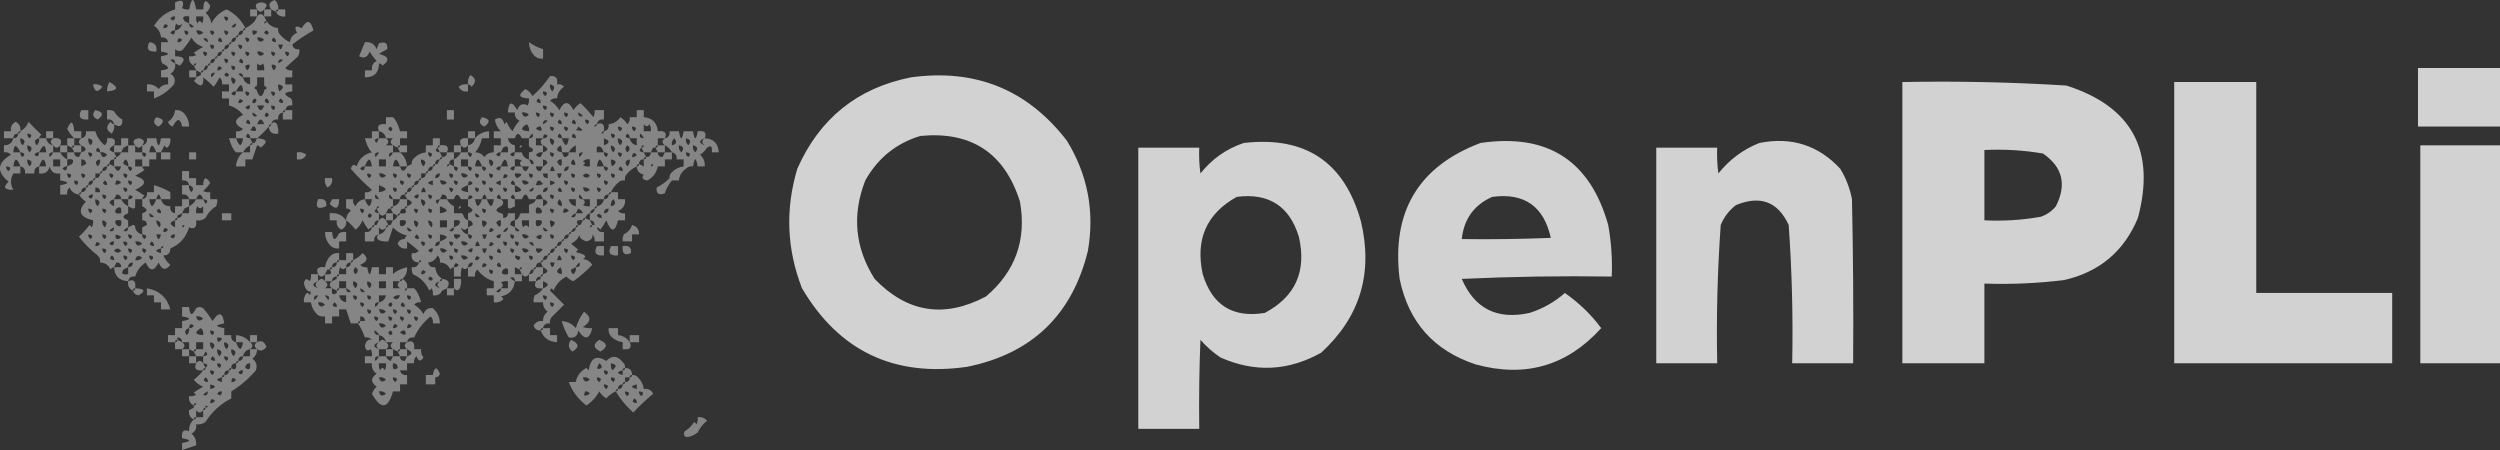 <?xml version="1.0" encoding="UTF-8" standalone="no"?>
<svg
   version="1.1"
   width="533.346"
   height="96"
   style="clip-rule:evenodd;fill-rule:evenodd;image-rendering:optimizeQuality;shape-rendering:geometricPrecision;text-rendering:geometricPrecision"
   id="svg690"
   viewBox="0 0 1066.692 192"
   xmlns="http://www.w3.org/2000/svg"
   xmlns:svg="http://www.w3.org/2000/svg">
  <rect x="0" y="0" width="1066.692" height="192" fill="#333333" stroke="none"/>
  <defs
     id="defs694" />
  <g
     id="g308"
     transform="translate(-18.808,-3.5)"
     style="fill:#d8d8d8;fill-opacity:1">
    <path
       id="path306"
       style="opacity:0.961;fill:#d8d8d8;fill-opacity:1"
       d="m 1051.5,65.5 c 11.33,0 22.67,0 34,0 0,31 0,62 0,93 -11.33,0 -22.67,0 -34,0 0,-31 0,-62 0,-93 z m -282,-1 c 13.683,-2.712 25.183,0.954 34.5,11 2.455,4.031 4.121,8.364 5,13 0.5,23.331 0.667,46.664 0.5,70 -8.667,0 -17.333,0 -26,0 0.395,-19.7 -0.105,-39.367 -1.5,-59 -4.577,-9.942 -12.077,-12.776 -22.5,-8.5 -2.933,2.264 -5.1,5.098 -6.5,8.5 -1.395,19.633 -1.895,39.3 -1.5,59 -8.667,0 -17.333,0 -26,0 0,-30.667 0,-61.333 0,-92 8.667,0 17.333,0 26,0 -0.165,3.682 10e-4,7.348 0.5,11 4.778,-5.95 10.611,-10.284 17.5,-13 z m -119,0 c 28.597,-4.192 46.764,7.475 54.5,35 1.3,7.271 1.8,14.604 1.5,22 -21.344,-0.333 -42.677,0 -64,1 5.498,12.749 15.164,17.583 29,14.5 5.618,-1.807 10.618,-4.64 15,-8.5 6.145,4.316 11.312,9.316 15.5,15 -14.53,16.095 -32.364,21.262 -53.5,15.5 -17.896,-5.895 -28.73,-18.062 -32.5,-36.5 -3.541,-28.622 7.959,-47.956 34.5,-58 z m 5,23 c 13.675,-1.828 22.008,4.005 25,17.5 -12.662,0.5 -25.329,0.667 -38,0.5 0.94,-8.579 5.273,-14.579 13,-18 z m -106,-23 c 26.305,-3.025 42.972,8.141 50,33.5 5.248,22.171 -0.419,40.837 -17,56 -14.024,7.844 -28.357,8.51 -43,2 -3.13,-2.128 -5.963,-4.628 -8.5,-7.5 -0.5,12.662 -0.667,25.329 -0.5,38 -8.667,0 -17.333,0 -26,0 0,-40 0,-80 0,-120 8.667,0 17.333,0 26,0 -0.165,3.682 10e-4,7.348 0.5,11 4.99,-6.225 11.157,-10.559 18.5,-13 z m -3,23 c 13.652,-1.762 22.485,3.905 26.5,17 3.386,14.713 -1.447,25.546 -14.5,32.5 -13.664,2.251 -22.498,-3.249 -26.5,-16.5 -3.251,-14.811 1.582,-25.811 14.5,-33 z m 400,-49 c 11.667,0 23.333,0 35,0 0,30 0,60 0,90 19.33,0 38.67,0 58,0 0,10 0,20 0,30 -31,0 -62,0 -93,0 0,-40 0,-80 0,-120 z m -116,0 c 23.378,-0.448 46.711,0.052 70,1.5 28.012,8.953 38.178,27.786 30.5,56.5 -5.9,14.229 -16.4,23.062 -31.5,26.5 -11.279,1.383 -22.612,1.883 -34,1.5 0,11.333 0,22.667 0,34 -11.667,0 -23.333,0 -35,0 0,-40 0,-80 0,-120 z m 35,29 c 8.417,-0.406 16.751,0.094 25,1.5 8.374,5.76 10.207,13.26 5.5,22.5 -1.731,2.117 -3.898,3.617 -6.5,4.5 -7.915,1.401 -15.915,1.901 -24,1.5 0,-10 0,-20 0,-30 z m -458,-31 c 27.53,-3.777 49.697,5.223 66.5,27 8.892,14.464 11.892,30.13 9,47 -6.721,27.388 -23.888,43.888 -51.5,49.5 -31.151,4.504 -54.651,-6.662 -70.5,-33.5 -6.517,-16.748 -7.184,-33.748 -2,-51 9.492,-21.474 25.659,-34.474 48.5,-39 z m 4,25 c 21.746,-2.076 35.913,7.257 42.5,28 2.884,16.354 -1.95,29.854 -14.5,40.5 -17.801,9.404 -33.634,6.904 -47.5,-7.5 -8.406,-13.277 -9.739,-27.277 -4,-42 5.373,-9.555 13.206,-15.889 23.5,-19 z m 639,-29 c 11.67,0 23.33,0 35,0 0,8.333 0,16.667 0,25 -11.67,0 -23.33,0 -35,0 0,-8.333 0,-16.667 0,-25 z" />
  </g>
  <g
     id="g688"
     transform="translate(-18.808,-3.5)"
     style="fill:#fefffe;fill-opacity:1">
    <path
       id="path686"
       style="opacity:0.405;fill:#fefffe;fill-opacity:1"
       d="m 99.5,187.5 c 0.667,0 1,0.333 1,1 1.468,1.279 2.135,2.946 2,5 -2,0.667 -4,1.333 -6,2 0,-1 0,-2 0,-3 4,-0.667 4,-1.333 0,-2 -0.354,-2.994 0.646,-3.994 3,-3 z m 217,-6 c 1.603,-0.188 2.937,0.312 4,1.5 -1.713,1.378 -3.047,3.045 -4,5 -1.555,1.289 -3.221,1.956 -5,2 -0.951,-0.718 -1.117,-1.551 -0.5,-2.5 1.667,-1 3,-2.333 4,-4 0.333,0.333 0.667,0.667 1,1 0.483,-0.948 0.649,-1.948 0.5,-3 z m -215,-4 c 0.667,0 1,0.333 1,1 0,1 0,2 0,3 -0.667,0 -1,0.333 -1,1 -1.604,-0.787 -2.271,-2.12 -2,-4 0.667,-0.333 1.333,-0.667 2,-1 z m -2,1 c -0.667,-1.333 -0.667,-1.333 0,0 z m 3,-3 c 1,0 2,0 3,0 0.667,0 1,0.333 1,1 0,0.333 0,0.667 0,1 -0.667,0 -1,0.333 -1,1 -1,1.333 -2,1.333 -3,0 0,-0.667 -0.333,-1 -1,-1 0,-0.333 0,-0.667 0,-1 0.667,0 1,-0.333 1,-1 z m 186,-12 c 0.996,-0.086 1.829,0.248 2.5,1 1.438,1.4 2.271,3.067 2.5,5 1.846,-0.278 3.18,0.389 4,2 -2.984,2.484 -5.818,5.15 -8.5,8 -2.993,-2.693 -5.493,-5.693 -7.5,-9 0.667,0 1,-0.333 1,-1 1.333,0 2,-0.667 2,-2 0.667,0 1,-0.333 1,-1 1.333,0 2,-0.667 2,-2 0.667,0 1,-0.333 1,-1 z m 2,4 c 0,0.667 0,1.333 0,2 -2.667,-0.667 -2.667,-1.333 0,-2 z m -5,3 c 1.837,0.139 2.17,0.806 1,2 -0.798,-0.457 -1.131,-1.124 -1,-2 z m 6,0 c 1.837,0.139 2.17,0.806 1,2 -0.798,-0.457 -1.131,-1.124 -1,-2 z m -1,5 c -1.837,-0.139 -2.17,-0.806 -1,-2 0.798,0.457 1.131,1.124 1,2 z m -87,-12 c 0.667,0 1,0.333 1,1 0,1 0,2 0,3 -1.333,0 -2.667,0 -4,0 0,-1.333 0,-2.667 0,-4 1,0 2,0 3,0 z m 82,-3 c 2,0 3,1 3,3 -0.667,0 -1,0.333 -1,1 -0.667,0 -1.333,0 -2,0 -0.667,0 -1,-0.333 -1,-1 0,-0.667 0,-1.333 0,-2 0.667,0 1,-0.333 1,-1 z m -81,4 c 0,-0.667 -0.333,-1 -1,-1 0.707,-3.575 1.707,-3.742 3,-0.5 -0.336,1.03 -1.003,1.53 -2,1.5 z m -99,-6 c 0.333,0.667 0.667,1.333 1,2 -0.667,0 -1,0.333 -1,1 -2.994,0.354 -3.994,-0.646 -3,-3 1,-1.333 2,-1.333 3,0 z m 180,2 c -0.667,0 -1,0.333 -1,1 -2.667,0.667 -2.667,1.333 0,2 0,0.667 0.333,1 1,1 0,0.667 0,1.333 0,2 -0.667,0 -1,0.333 -1,1 -1.333,0 -2,0.667 -2,2 -0.667,0 -1,0.333 -1,1 -1.524,0.674 -2.858,1.674 -4,3 -1.219,-0.763 -2.219,-1.763 -3,-3 -1.32,2.486 -3.153,4.486 -5.5,6 -3.525,-2.715 -6.025,-6.048 -7.5,-10 1,0 2,0 3,0 0.501,-2.678 2.001,-4.678 4.5,-6 0.333,0.333 0.667,0.667 1,1 0.789,-5.31 3.289,-6.644 7.5,-4 2.405,-2.496 4.738,-2.329 7,0.5 0.752,0.671 1.086,1.504 1,2.5 z m -10,0 c -2.04,0.975 -2.373,0.308 -1,-2 0.798,0.457 1.131,1.124 1,2 z m 4,-2 c 2.473,0.447 2.64,1.447 0.5,3 -0.483,-0.948 -0.649,-1.948 -0.5,-3 z m -3,3 c 1.837,0.139 2.17,0.806 1,2 -0.798,-0.457 -1.131,-1.124 -1,-2 z m -9,3 c 1.175,-0.219 2.175,0.114 3,1 -1.552,1.298 -2.552,0.965 -3,-1 z m 6,0 c 1.837,0.139 2.17,0.806 1,2 -0.798,-0.457 -1.131,-1.124 -1,-2 z m 6,0 c 1.837,0.139 2.17,0.806 1,2 -0.798,-0.457 -1.131,-1.124 -1,-2 z m -3,3 c 1.837,0.139 2.17,0.806 1,2 -0.798,-0.457 -1.131,-1.124 -1,-2 z m -8,3 c 0.876,-0.131 1.543,0.202 2,1 -2.308,1.373 -2.975,1.04 -2,-1 z m -82,-15 c 1,0 2,0 3,0 0,1.333 0.667,2 2,2 0.667,0 1,0.333 1,1 0,1 0,2 0,3 -1,0 -2,0 -3,0 -0.667,0 -1,-0.333 -1,-1 0,-1.333 -0.667,-2 -2,-2 -0.667,0 -1,-0.333 -1,-1 0.333,-0.667 0.667,-1.333 1,-2 z m -87,0 c 1,0 2,0 3,0 0,1 0,2 0,3 -1,0 -2,0 -3,0 0,-1 0,-2 0,-3 z m 90,-3 c 1,0 2,0 3,0 0,1 0,2 0,3 -1,0 -2,0 -3,0 -0.333,-0.667 -0.667,-1.333 -1,-2 0.667,0 1,-0.333 1,-1 z m -6,0 c 1,0 2,0 3,0 0,1 0,2 0,3 -1,0 -2,0 -3,0 0,-1 0,-2 0,-3 z m -58,0 c 1,0 2,0 3,0 0.02,1.643 -0.647,2.976 -2,4 1.684,1.354 2.184,3.021 1.5,5 -3.098,3.607 -6.598,6.607 -10.5,9 -0.667,0 -1,-0.333 -1,-1 -1.333,0 -2,-0.667 -2,-2 -0.667,0 -1,-0.333 -1,-1 0,-0.667 0,-1.333 0,-2 0.667,0 1,-0.333 1,-1 1.333,0 2,-0.667 2,-2 0.667,0 1,-0.333 1,-1 1.703,1.16 2.369,0.493 2,-2 0.667,0 1,-0.333 1,-1 1.333,0 2,-0.667 2,-2 1,0 2,0 3,0 0,-1 0,-2 0,-3 z m 0,6 c 0.369,2.493 -0.297,3.16 -2,2 0,-1.333 0.667,-2 2,-2 z m -3,3 c -0.139,1.837 -0.806,2.17 -2,1 0.457,-0.798 1.124,-1.131 2,-1 z m -5,5 c 0.139,-1.837 0.806,-2.17 2,-1 -0.457,0.798 -1.124,1.131 -2,1 z m -15,-14 c 1,0 2,0 3,0 0.667,0 1,0.333 1,1 -0.333,0.667 -0.667,1.333 -1,2 -1,0 -2,0 -3,0 -0.333,-0.667 -0.667,-1.333 -1,-2 0.667,0 1,-0.333 1,-1 z m -6,0 c 1,0 2,0 3,0 0,1 0,2 0,3 -1,0 -2,0 -3,0 0,-1 0,-2 0,-3 z m 90,-3 c 1,0 2,0 3,0 0,1 0,2 0,3 -0.667,0 -1,0.333 -1,1 -0.667,-0.333 -1.333,-0.667 -2,-1 -1.333,-1 -1.333,-2 0,-3 z m 88,-1 c 3.595,1.405 3.762,3.072 0.5,5 -3.086,-1.502 -3.252,-3.169 -0.5,-5 z m -12,0 c 3.468,1.544 3.635,3.21 0.5,5 -1.788,-1.523 -1.955,-3.19 -0.5,-5 z m -70,10 c 0,-0.667 -0.333,-1 -1,-1 0.333,-0.667 0.667,-1.333 1,-2 2.485,-0.76 2.485,-1.76 0,-3 -1.333,-1 -1.333,-2 0,-3 2.354,-0.994 3.354,0.006 3,3 1,0 2,0 3,0 -0.17,1.322 0.163,2.489 1,3.5 -1.176,1.914 -2.176,1.748 -3,-0.5 -0.886,0.825 -1.219,1.825 -1,3 -1,0 -2,0 -3,0 z m -9,-9 c 1.333,1 1.333,2 0,3 -1,0 -2,0 -3,0 -1.333,-1 -1.333,-2 0,-3 1,-1.333 2,-1.333 3,0 z m -55,3 c -1.333,-1 -1.333,-2 0,-3 1.798,-0.963 3.132,-0.296 4,2 -1.228,1.676 -2.561,2.009 -4,1 z m -27,-4 c 0.667,0 1,0.333 1,1 0,1 0,2 0,3 -0.667,0 -1,0.333 -1,1 -0.667,-0.333 -1.333,-0.667 -2,-1 0,-1 0,-2 0,-3 0.667,-0.333 1.333,-0.667 2,-1 z m -7,0 c 0.667,0.333 1.333,0.667 2,1 1.333,1 1.333,2 0,3 -1,0 -2,0 -3,0 0,-1 0,-2 0,-3 0.667,0 1,-0.333 1,-1 z m 193,1 c 0,-1 0,-2 0,-3 1.333,0 2.667,0 4,0 0,1 0,2 0,3 -1.333,0 -2.667,0 -4,0 z m -159,0 c -1,0 -2,0 -3,0 0,-1 0,-2 0,-3 1,0 2,0 3,0 0,1 0,2 0,3 z m -35,-3 c 0.667,0 1,0.333 1,1 0,0.333 0,0.667 0,1 -0.667,0 -1,0.333 -1,1 -1,0 -2,0 -3,0 0,-1 0,-2 0,-3 1,0 2,0 3,0 z m 194,3 c 1.067,2.379 0.067,3.379 -3,3 0,-1 0,-2 0,-3 -1.933,-0.229 -3.6,-1.062 -5,-2.5 -0.837,-1.011 -1.17,-2.178 -1,-3.5 1.333,0 2.667,0 4,0 0,1 0,2 0,3 2.164,0.221 3.83,1.221 5,3 z m -37,-6 c 1,0 2,0 3,0 0,1 0,2 0,3 1,0 2,0 3,0 0,1 0,2 0,3 -3.486,-0.164 -5.819,-1.831 -7,-5 0.667,0 1,-0.333 1,-1 z m 14,0 c 0.667,0 1,0.333 1,1 -0.194,2.412 -1.527,3.412 -4,3 -1.301,-2.172 -2.301,-4.505 -3,-7 2.488,0.183 4.488,1.183 6,3 z m -92,-3 c 0.667,0 1.333,0 2,0 0.667,0 1,0.333 1,1 1.333,0 2,0.667 2,2 0.667,0 1,0.333 1,1 0,1.333 0.667,2 2,2 0,1 0,2 0,3 -2.667,1 -2.667,2 0,3 0,1 0,2 0,3 1,0 2,0 3,0 0.333,1 1,1.667 2,2 0,0.667 0.333,1 1,1 -0.369,2.493 0.297,3.16 2,2 0,0.667 0.333,1 1,1 0.321,1.548 1.321,2.215 3,2 0,1.333 0,2.667 0,4 -1,0 -2,0 -3,0 0,1 0,2 0,3 -1,0 -2,0 -3,0 -2.135,7.561 -5.135,7.895 -9,1 0.419,-1.172 1.085,-2.172 2,-3 -2.579,-1.938 -2.579,-3.771 0,-5.5 -1.537,-1.11 -2.203,-2.61 -2,-4.5 -1,0 -2,0 -3,0 0,-1 0,-2 0,-3 1,0 2,0 3,0 0.149,-1.052 -0.017,-2.052 -0.5,-3 -1.367,1.024 -2.2,0.524 -2.5,-1.5 0.538,-2.102 1.538,-2.935 3,-2.5 -0.825,-0.886 -1.825,-1.219 -3,-1 -0.706,-2.172 -1.706,-4.172 -3,-6 0.667,0 1,-0.333 1,-1 z m 8,15 c -0.283,0.789 -0.783,1.456 -1.5,2 -0.528,-1.316 -0.028,-1.983 1.5,-2 z m 0,3 c 1,0 2,0 3,0 0.149,1.052 -0.017,2.052 -0.5,3 -0.667,-1.333 -1.333,-1.333 -2,0 -0.483,-0.948 -0.649,-1.948 -0.5,-3 z m 0,6 c 1.175,-0.219 2.175,0.114 3,1 -1.552,1.298 -2.552,0.965 -3,-1 z m 6,0 c 1.837,0.139 2.17,0.806 1,2 -0.798,-0.457 -1.131,-1.124 -1,-2 z m -6,6 c 1.175,-0.219 2.175,0.114 3,1 -1.552,1.298 -2.552,0.965 -3,-1 z m 85,-26 c 0,-0.667 -0.333,-1 -1,-1 0.732,-2.52 1.898,-4.854 3.5,-7 3.18,2.207 3.014,4.374 -0.5,6.5 1.293,0.49 2.627,0.657 4,0.5 -1.14,4.932 -3.14,5.265 -6,1 z m -146,5 c 0,-1 0,-2 0,-3 2.488,0.183 4.488,1.183 6,3 1.333,1 1.333,2 0,3 -1.644,0.31 -2.644,1.31 -3,3 -1.333,0 -2,0.667 -2,2 -0.667,0 -1,0.333 -1,1 -1.333,0 -2,0.667 -2,2 -0.667,0 -1,0.333 -1,1 -1.333,0 -2,0.667 -2,2 -0.667,0 -1,0.333 -1,1 -2.667,0.667 -2.667,1.333 0,2 0,0.667 0.333,1 1,1 0,1.333 0.667,2 2,2 0,0.667 0.333,1 1,1 0,1 0,2 0,3 -4.505,2.269 -8.172,5.602 -11,10 -1.189,0.929 -2.522,1.262 -4,1 0.271,1.88 -0.396,3.213 -2,4 0,-0.667 -0.333,-1 -1,-1 -0.108,-2.014 0.558,-3.68 2,-5 0.667,0 1,-0.333 1,-1 1,0 2,0 3,0 0,-1 0,-2 0,-3 0.667,0 1,-0.333 1,-1 1.333,-0.333 1.333,-0.667 0,-1 0,-0.667 -0.333,-1 -1,-1 -1,-2.667 -2,-2.667 -3,0 -0.667,0 -1,0.333 -1,1 -1.604,-0.787 -2.271,-2.12 -2,-4 1.052,0.149 2.052,-0.017 3,-0.5 -0.333,-0.333 -0.667,-0.667 -1,-1 1.259,-0.923 2.592,-1.757 4,-2.5 -1.649,-0.648 -2.982,-1.648 -4,-3 1.579,-1.167 2.912,-2.5 4,-4 0.667,0 1,-0.333 1,-1 1.257,-1.123 0.924,-1.789 -1,-2 0,-1 0,-2 0,-3 1.924,-0.211 2.257,-0.877 1,-2 0,-0.667 -0.333,-1 -1,-1 0,-1 0,-2 0,-3 -1,0 -2,0 -3,0 0,-0.667 -0.333,-1 -1,-1 -1.123,-1.257 -1.789,-0.924 -2,1 -1,0 -2,0 -3,0 0,-1.333 -0.667,-2 -2,-2 0,-0.667 -0.333,-1 -1,-1 0,-1 0,-2 0,-3 1,0 2,0 3,0 0,-1 0,-2 0,-3 4,-0.667 4,-1.333 0,-2 0,-1.333 0,-2.667 0,-4 1,0 2,0 3,0 0.319,3.8 1.319,3.966 3,0.5 1,-0.667 2,-0.667 3,0 1.476,1.713 2.81,3.547 4,5.5 2.645,-4.173 4.312,-3.84 5,1 -4,0.667 -4,1.333 0,2 0,1 0,2 0,3 1,0 2,0 3,0 -0.215,1.679 0.452,2.679 2,3 z m -17,-11 c 1.175,-0.219 2.175,0.114 3,1 -1.552,1.298 -2.552,0.965 -3,-1 z m -3,5 c 0.14,-1.837 0.806,-2.17 2,-1 -0.457,0.798 -1.124,1.131 -2,1 z m 0,0 c 0.219,1.175 -0.114,2.175 -1,3 -1.165,-1.36 -0.832,-2.36 1,-3 z m 5,0 c 0.904,0.709 1.237,1.709 1,3 -3.505,-0.194 -3.838,-1.194 -1,-3 z m 4,1 c 1.837,0.139 2.17,0.806 1,2 -0.798,-0.457 -1.131,-1.124 -1,-2 z m -7,4 c -0.667,0.333 -1.333,0.667 -2,1 0.211,-1.924 0.877,-2.257 2,-1 z m 10,-1 c 2.501,0.011 2.668,0.678 0.5,2 -0.464,-0.594 -0.631,-1.261 -0.5,-2 z m -3,2 c 1.965,0.448 2.298,1.448 1,3 -0.886,-0.825 -1.219,-1.825 -1,-3 z m 6,0 c 1.965,0.448 2.298,1.448 1,3 -0.886,-0.825 -1.219,-1.825 -1,-3 z m 5,0 c 1,0 2,0 3,0 -0.589,3.797 -1.589,3.797 -3,0 z m -8,3 c 1.965,0.448 2.298,1.448 1,3 -0.886,-0.825 -1.219,-1.825 -1,-3 z m 6,0 c 1.965,0.448 2.298,1.448 1,3 -0.886,-0.825 -1.219,-1.825 -1,-3 z m -7,5 c -1.837,-0.139 -2.17,-0.806 -1,-2 0.798,0.457 1.131,1.124 1,2 z m 4,-2 c 1.837,0.139 2.17,0.806 1,2 -0.798,-0.457 -1.131,-1.124 -1,-2 z m -3,3 c 1.837,0.139 2.17,0.806 1,2 -0.798,-0.457 -1.131,-1.124 -1,-2 z m -3,3 c 1.837,0.139 2.17,0.806 1,2 -0.798,-0.457 -1.131,-1.124 -1,-2 z m -1,5 c -1.837,-0.139 -2.17,-0.806 -1,-2 0.798,0.457 1.131,1.124 1,2 z m 1,1 c 2.667,0.667 2.667,1.333 0,2 0,-0.667 0,-1.333 0,-2 z m -1,3 c -0.017,1.528 -0.684,2.028 -2,1.5 0.544,-0.717 1.211,-1.217 2,-1.5 z m 6,0 c -0.139,1.837 -0.806,2.17 -2,1 0.457,-0.798 1.124,-1.131 2,-1 z m -8,5 c -1,0 -2,0 -3,0 1,-2.667 2,-2.667 3,0 z m 3,0 c 0.139,-1.837 0.806,-2.17 2,-1 -0.457,0.798 -1.124,1.131 -2,1 z m 101,-49 c 1,0 2,0 3,0 0,1 0,2 0,3 -1,0 -2,0 -3,0 0,-1 0,-2 0,-3 z m -128,0 c 5.274,0.945 8.607,3.945 10,9 -1.333,0 -2.667,0 -4,0 0,-1 0,-2 0,-3 -1,0 -2,0 -3,0 0,-1 0,-2 0,-3 -1,0 -2,0 -3,0 0,-1 0,-2 0,-3 z m -5,0 c 4.079,0.169 4.579,1.169 1.5,3 -1.301,-0.139 -2.134,-0.805 -2.5,-2 0.667,0 1,-0.333 1,-1 z m 173,-4 c 0.667,0 1,0.333 1,1 0,1 0,2 0,3 -3.067,0.379 -4.067,-0.621 -3,-3 0.667,-0.333 1.333,-0.667 2,-1 z m -37,4 c 0,-1.333 0,-2.667 0,-4 1,0 2,0 3,0 0.157,1.373 -0.01,2.707 -0.5,4 -0.77,1.098 -1.603,1.098 -2.5,0 z m -5,-4 c 2.836,0.337 3.502,1.671 2,4 -0.667,0.333 -1.333,0.667 -2,1 -0.667,0 -1,-0.333 -1,-1 -1.333,-1 -1.333,-2 0,-3 0.667,0 1,-0.333 1,-1 z m -17,0 c 1.604,0.787 2.271,2.12 2,4 -0.667,0 -1,0.333 -1,1 -0.667,-0.333 -1.333,-0.667 -2,-1 -1.333,-1 -1.333,-2 0,-3 0.667,0 1,-0.333 1,-1 z m -28,0 c 0.667,0 1,0.333 1,1 0,1 0,2 0,3 -0.667,0 -1,0.333 -1,1 -0.667,-0.333 -1.333,-0.667 -2,-1 -1.333,-1 -1.333,-2 0,-3 0.667,-0.333 1.333,-0.667 2,-1 z m -5,1 c 1.333,1 1.333,2 0,3 -1,0 -2,0 -3,0 -1.333,-1 -1.333,-2 0,-3 1,-1.333 2,-1.333 3,0 z m -81,3 c -0.667,0 -1,0.333 -1,1 -1.604,-0.787 -2.271,-2.12 -2,-4 2.38,-1.067 3.38,-0.067 3,3 z m 75,-6 c 1,0 2,0 3,0 0,1 0,2 0,3 -2.667,1 -2.667,2 0,3 0,1 0,2 0,3 1,-1.333 2,-1.333 3,0 0,-1 0,-2 0,-3 1,0 2,0 3,0 -0.369,2.493 0.297,3.16 2,2 0.667,0 1,0.333 1,1 0.31,1.644 1.31,2.644 3,3 1.333,0 2,0.667 2,2 0.667,0 1,0.333 1,1 1.333,0 2,0.667 2,2 0.667,0 1,0.333 1,1 0,0.667 0,1.333 0,2 -0.667,0 -1,0.333 -1,1 -1,0 -2,0 -3,0 -0.667,-2 -1.333,-4 -2,-6 -1,0 -2,0 -3,0 0,1 0,2 0,3 -1,0 -2,0 -3,0 0,1 0,2 0,3 -1,0 -2,0 -3,0 0,-1 0,-2 0,-3 -1.052,0.149 -2.052,-0.017 -3,-0.5 -1.674,-1.506 -2.674,-3.339 -3,-5.5 -1,0 -2,0 -3,0 -0.149,-1.052 0.017,-2.052 0.5,-3 0.667,-1.333 1.333,-1.333 2,0 0.167,-0.5 0.333,-1 0.5,-1.5 -1.511,-0.025 -2.511,-1.192 -3,-3.5 0.324,-2.069 1.158,-2.402 2.5,-1 0.483,-0.948 0.649,-1.948 0.5,-3 z m 3,6 c 1,0 2,0 3,0 0,1 0,2 0,3 -1,-1.333 -2,-1.333 -3,0 0,-1 0,-2 0,-3 z m 0,3 c -0.283,0.789 -0.783,1.456 -1.5,2 -0.528,-1.316 -0.028,-1.983 1.5,-2 z m 3,0 c 1.528,0.017 2.028,0.684 1.5,2 -0.717,-0.544 -1.217,-1.211 -1.5,-2 z m -3,3 c 1.175,-0.219 2.175,0.114 3,1 -1.552,1.298 -2.552,0.965 -3,-1 z m 8,2 c -1.837,-0.139 -2.17,-0.806 -1,-2 0.798,0.457 1.131,1.124 1,2 z m -11,-14 c -0.667,-1.333 -0.667,-1.333 0,0 z m 96,-3 c 1,0 2,0 3,0 0,1 0,2 0,3 -0.667,0 -1,0.333 -1,1 -1.333,0 -2,0.667 -2,2 -1,0 -2,0 -3,0 0,-1 0,-2 0,-3 1.333,0 2,-0.667 2,-2 0.667,0 1,-0.333 1,-1 z m -6,0 c 1,0 2,0 3,0 0.667,0 1,0.333 1,1 -0.333,0.667 -0.667,1.333 -1,2 -1,1.333 -2,1.333 -3,0 -0.333,-0.667 -0.667,-1.333 -1,-2 0.667,0 1,-0.333 1,-1 z m -84,0 c 0.667,0 1,0.333 1,1 -0.333,0.667 -0.667,1.333 -1,2 -1,1.333 -2,1.333 -3,0 -0.994,-2.354 0.006,-3.354 3,-3 z m 41,-3 c 0.667,0 1.333,0 2,0 0.667,0 1,0.333 1,1 0.321,1.548 1.321,2.215 3,2 0.221,2.164 1.221,3.83 3,5 -0.667,0 -1,0.333 -1,1 -2.667,1 -2.667,2 0,3 0,0.667 0.333,1 1,1 -0.787,1.604 -2.12,2.271 -4,2 0.149,-1.052 -0.017,-2.052 -0.5,-3 -0.333,0.333 -0.667,0.667 -1,1 -1.419,-3.217 -3.752,-5.55 -7,-7 -0.483,-0.948 -0.649,-1.948 -0.5,-3 1.679,0.215 2.679,-0.452 3,-2 0.667,0 1,-0.333 1,-1 z m 0,6 c 0.139,-1.837 0.806,-2.17 2,-1 -0.457,0.798 -1.124,1.131 -2,1 z m 3,2 c 0.577,-1.273 1.243,-1.273 2,0 -0.47,0.963 -1.137,0.963 -2,0 z m -11,0 c -0.667,0 -1,0.333 -1,1 -1,0 -2,0 -3,0 0,1 0,2 0,3 1,0 2,0 3,0 0,1 0,2 0,3 0.667,-0.333 1.333,-0.667 2,-1 0,-0.333 0,-0.667 0,-1 0.667,0 1,-0.333 1,-1 1,0 2,0 3,0 1.271,1.185 2.271,3.185 3,6 -1.175,-0.219 -2.175,0.114 -3,1 1.667,1 3,2.333 4,4 0.775,-1.975 2.109,-2.809 4,-2.5 1.957,1.746 2.957,3.912 3,6.5 -1,0 -2,0 -3,0 0.219,-1.175 -0.114,-2.175 -1,-3 -3.083,2.541 -5.416,5.541 -7,9 -1.679,-0.215 -2.679,0.452 -3,2 -1,0 -2,0 -3,0 -1.24,-2.485 -2.24,-2.485 -3,0 -1,0 -2,0 -3,0 -0.31,-1.644 -1.31,-2.644 -3,-3 -0.333,-1 -1,-1.667 -2,-2 0,-0.667 -0.333,-1 -1,-1 0,-1.333 -0.667,-2 -2,-2 0,-0.667 -0.333,-1 -1,-1 0,-1.333 -0.667,-2 -2,-2 0,-0.667 -0.333,-1 -1,-1 0,-1.333 -0.667,-2 -2,-2 0,-0.667 -0.333,-1 -1,-1 0,-1.333 -0.667,-2 -2,-2 0,-1 0,-2 0,-3 -1,0 -2,0 -3,0 0,-0.667 -0.333,-1 -1,-1 0,-0.333 0,-0.667 0,-1 0.667,0 1,-0.333 1,-1 1,0 2,0 3,0 0,-1 0,-2 0,-3 -1,0 -2,0 -3,0 0,-0.667 -0.333,-1 -1,-1 0,-0.333 0,-0.667 0,-1 0.667,0 1,-0.333 1,-1 1,0 2,0 3,0 0,-1 0,-2 0,-3 1.333,0 2,-0.667 2,-2 0.667,0 1,-0.333 1,-1 1.524,-0.674 2.858,-1.674 4,-3 2.559,1.957 2.226,3.623 -1,5 0.825,0.886 1.825,1.219 3,1 0.667,4 1.333,4 2,0 1,0 2,0 3,0 0,1 0,2 0,3 1,0 2,0 3,0 0,-1 0,-2 0,-3 1,0 2,0 3,0 0,1 0,2 0,3 1.185,-1.271 3.185,-2.271 6,-3 0.135,2.054 -0.532,3.721 -2,5 z m -20,-5 c 1.276,0.886 1.276,1.886 0,3 -1.062,-0.925 -1.062,-1.925 0,-3 z m -1,6 c 1.965,0.448 2.298,1.448 1,3 -0.886,-0.825 -1.219,-1.825 -1,-3 z m 6,0 c 1.965,0.448 2.298,1.448 1,3 -0.886,-0.825 -1.219,-1.825 -1,-3 z m 5,3 c 0,-1 0,-2 0,-3 1,0 2,0 3,0 0,1 0,2 0,3 -1,0 -2,0 -3,0 z m -14,0 c 0.789,0.283 1.456,0.783 2,1.5 -1.316,0.528 -1.983,0.028 -2,-1.5 z m 6,0 c 0.789,0.283 1.456,0.783 2,1.5 -1.316,0.528 -1.983,0.028 -2,-1.5 z m 17,0 c 0.667,0.333 1.333,0.667 2,1 0,0.333 0,0.667 0,1 -0.667,0.333 -1.333,0.667 -2,1 0,-1 0,-2 0,-3 z m -20,3 c 1.837,0.139 2.17,0.806 1,2 -0.798,-0.457 -1.131,-1.124 -1,-2 z m 6,0 c 1.837,0.139 2.17,0.806 1,2 -0.798,-0.457 -1.131,-1.124 -1,-2 z m 8,0 c -0.31,1.644 -1.31,2.644 -3,3 0,-1 0,-2 0,-3 1,0 2,0 3,0 z m 6,0 c -0.64,1.832 -1.64,2.165 -3,1 0.825,-0.886 1.825,-1.219 3,-1 z m 3,0 c 1.837,0.139 2.17,0.806 1,2 -0.798,-0.457 -1.131,-1.124 -1,-2 z m -20,3 c 1.837,0.139 2.17,0.806 1,2 -0.798,-0.457 -1.131,-1.124 -1,-2 z m 8,0 c -0.283,0.789 -0.783,1.456 -1.5,2 -0.528,-1.316 -0.028,-1.983 1.5,-2 z m 5,2 c -1.273,-0.577 -1.273,-1.243 0,-2 0.963,0.47 0.963,1.137 0,2 z m 6,0 c -1.837,-0.139 -2.17,-0.806 -1,-2 0.798,0.457 1.131,1.124 1,2 z m -16,1 c 1.837,0.139 2.17,0.806 1,2 -0.798,-0.457 -1.131,-1.124 -1,-2 z m 5,0 c 1.175,-0.219 2.175,0.114 3,1 -1.552,1.298 -2.552,0.965 -3,-1 z m 6,0 c 1.837,0.139 2.17,0.806 1,2 -0.798,-0.457 -1.131,-1.124 -1,-2 z m 6,0 c 1.837,0.139 2.17,0.806 1,2 -0.798,-0.457 -1.131,-1.124 -1,-2 z m -14,3 c 1.837,0.139 2.17,0.806 1,2 -0.798,-0.457 -1.131,-1.124 -1,-2 z m 6,0 c 1.837,0.139 2.17,0.806 1,2 -0.798,-0.457 -1.131,-1.124 -1,-2 z m 5,0 c 1.837,0.139 2.17,0.806 1,2 -0.798,-0.457 -1.131,-1.124 -1,-2 z m 6,0 c 1.837,0.139 2.17,0.806 1,2 -0.798,-0.457 -1.131,-1.124 -1,-2 z m -15,3 c 1.175,-0.219 2.175,0.114 3,1 -1.552,1.298 -2.552,0.965 -3,-1 z m 6,2 c 0.139,-1.837 0.806,-2.17 2,-1 -0.457,0.798 -1.124,1.131 -2,1 z m 6,0 c 0.139,-1.837 0.806,-2.17 2,-1 -0.457,0.798 -1.124,1.131 -2,1 z m -7,1 c 0.963,0.863 0.963,1.53 0,2 -1.273,-0.757 -1.273,-1.423 0,-2 z m 6,0 c 0.975,2.04 0.308,2.373 -2,1 0.457,-0.798 1.124,-1.131 2,-1 z m -2,5 c -1,0 -2,0 -3,0 0.76,-2.485 1.76,-2.485 3,0 z m -20,-35 c -0.667,0 -1,0.333 -1,1 -1.333,0 -2,0.667 -2,2 -0.897,1.098 -1.73,1.098 -2.5,0 -0.483,0.948 -0.649,1.948 -0.5,3 -0.667,0 -1,0.333 -1,1 -1.333,0 -2,0.667 -2,2 -1,0 -2,0 -3,0 0,-1 0,-2 0,-3 2.493,0.369 3.16,-0.297 2,-2 0.667,0 1,-0.333 1,-1 1.333,0 2,-0.667 2,-2 0.667,0 1,-0.333 1,-1 1,0 2,0 3,0 0,-1 0,-2 0,-3 1,0 2,0 3,0 0,1 0,2 0,3 z m -6,0 c -0.667,0 -1,0.333 -1,1 -1.333,0 -2,0.667 -2,2 -0.667,0 -1,0.333 -1,1 -0.333,0 -0.667,0 -1,0 0,-0.667 -0.333,-1 -1,-1 0.229,-1.933 1.062,-3.6 2.5,-5 1.011,-0.837 2.178,-1.17 3.5,-1 0,1 0,2 0,3 z m 121,-6 c 2.666,-0.434 3.833,0.566 3.5,3 -2.658,1.194 -3.824,0.194 -3.5,-3 z m -5,0 c 1,0 2,0 3,0 0,1.333 0,2.667 0,4 -3.454,0.233 -4.454,-1.1 -3,-4 z m -6,0 c 1,0 2,0 3,0 0,1.333 0,2.667 0,4 -3.454,0.233 -4.454,-1.1 -3,-4 z m -185,0 c 0.667,0 1.333,0 2,0 0.667,0 1,0.333 1,1 0,2 -1,3 -3,3 -0.667,0 -1,-0.333 -1,-1 0,-0.667 0,-1.333 0,-2 0.667,0 1,-0.333 1,-1 z m 103,-3 c 0.667,0 1,0.333 1,1 0,1 0,2 0,3 -1.846,0.278 -3.18,-0.389 -4,-2 0.505,-1.419 1.505,-2.085 3,-2 z m -34,-3 c 1,0 2,0 3,0 0.319,3.8 1.319,3.966 3,0.5 0.948,-0.483 1.948,-0.649 3,-0.5 0,1.333 0,2.667 0,4 -1,0 -2,0 -3,0 0,1 0,2 0,3 -1.322,0.17 -2.489,-0.163 -3.5,-1 -1.669,-1.669 -2.502,-3.669 -2.5,-6 z m 131,-3 c 2.032,0.548 3.032,1.881 3,4 -1,0 -2,0 -3,0 0,1 0,2 0,3 -1.333,0 -2.667,0 -4,0 -0.149,-1.052 0.017,-2.052 0.5,-3 1.72,-0.884 2.886,-2.217 3.5,-4 z m -23,0 c 0.333,0 0.667,0 1,0 0.667,0 1,0.333 1,1 0.667,0 1,0.333 1,1 1.123,1.257 1.789,0.924 2,-1 0.667,0 1,-0.333 1,-1 0.333,0 0.667,0 1,0 0.667,0 1,0.333 1,1 0.321,1.548 1.321,2.215 3,2 0,1.333 0,2.667 0,4 -1.333,0 -2.667,0 -4,0 0.219,-1.175 -0.114,-2.175 -1,-3 0.435,1.462 -0.398,2.462 -2.5,3 -2.054,-0.689 -3.054,-1.689 -3,-3 -0.24,1.469 -1.407,2.803 -3.5,4 1,0.833 2,1.667 3,2.5 -0.333,0.333 -0.667,0.667 -1,1 1,0.333 2,0.667 3,1 1.333,0.667 1.333,1.333 0,2 1.786,0.196 3.119,1.029 4,2.5 -2.455,2.577 -5.122,4.911 -8,7 -1.172,-0.419 -2.172,-1.085 -3,-2 -2.592,1.304 -4.425,3.304 -5.5,6 -0.654,-1.196 -1.154,-1.196 -1.5,0 2,2 4,4 6,6 -1.667,1.667 -3.333,3.333 -5,5 -0.886,0.825 -1.219,1.825 -1,3 -1.679,-0.215 -2.679,0.452 -3,2 -0.667,0 -1,0.333 -1,1 -1.495,0.085 -2.495,-0.581 -3,-2 0.82,-1.611 2.154,-2.278 4,-2 -0.02,-1.643 0.647,-2.976 2,-4 -1.353,-1.024 -2.02,-2.357 -2,-4 -1.333,0 -2.667,0 -4,0 -0.149,-1.052 0.017,-2.052 0.5,-3 1.518,-0.663 2.685,-1.663 3.5,-3 2.667,-1 2.667,-2 0,-3 0,-0.667 -0.333,-1 -1,-1 0,-0.333 0,-0.667 0,-1 0.667,0 1,-0.333 1,-1 2.485,-0.76 2.485,-1.76 0,-3 -0.333,-0.667 -0.667,-1.333 -1,-2 0.667,0 1,-0.333 1,-1 1.333,0 2,-0.667 2,-2 0.667,0 1,-0.333 1,-1 1.333,0 2,-0.667 2,-2 0.667,0 1,-0.333 1,-1 1.333,0 2,-0.667 2,-2 0.667,0 1,-0.333 1,-1 1.333,0 2,-0.667 2,-2 0.667,0 1,-0.333 1,-1 1.333,0 2,-0.667 2,-2 0.667,0 1,-0.333 1,-1 z m 5,1 c -0.211,1.924 -0.877,2.257 -2,1 0.667,-0.333 1.333,-0.667 2,-1 z m -11,9 c 1.837,0.139 2.17,0.806 1,2 -0.798,-0.457 -1.131,-1.124 -1,-2 z m -1,5 c -0.667,0 -1.333,0 -2,0 0.667,-2.667 1.333,-2.667 2,0 z m 4,-2 c 1.837,0.139 2.17,0.806 1,2 -0.798,-0.457 -1.131,-1.124 -1,-2 z m -9,3 c 0.667,0 1.333,0 2,0 -0.667,2.667 -1.333,2.667 -2,0 z m 6,0 c 1.333,0 2,0.667 2,2 0,-1.333 -0.667,-2 -2,-2 z m 5,2 c 0.283,-0.789 0.783,-1.456 1.5,-2 0.528,1.316 0.028,1.983 -1.5,2 z m -6,3 c -2.473,-0.447 -2.64,-1.447 -0.5,-3 0.483,0.948 0.649,1.948 0.5,3 z m 6,-3 c 0.219,1.175 -0.114,2.175 -1,3 -0.798,-0.457 -1.131,-1.124 -1,-2 0.667,-0.333 1.333,-0.667 2,-1 z m -14,12 c 1.837,0.139 2.17,0.806 1,2 -0.798,-0.457 -1.131,-1.124 -1,-2 z m 3,3 c 1.837,0.139 2.17,0.806 1,2 -0.798,-0.457 -1.131,-1.124 -1,-2 z m -69,-33 c 0.333,0 0.667,0 1,0 0.667,0 1,0.333 1,1 -0.667,2 -1.333,4 -2,6 -1.373,0.157 -2.707,-0.01 -4,-0.5 -1.098,-0.77 -1.098,-1.603 0,-2.5 1.69,-0.356 2.69,-1.356 3,-3 0.667,0 1,-0.333 1,-1 z m -6,0 c 0.333,0 0.667,0 1,0 0.667,0 1,0.333 1,1 0,1 0,2 0,3 -1.548,0.321 -2.215,1.321 -2,3 -1.333,0 -2.667,0 -4,0 0,-1.333 0,-2.667 0,-4 1.679,0.215 2.679,-0.452 3,-2 0.667,0 1,-0.333 1,-1 z m 90,-3 c 0.667,0.333 1.333,0.667 2,1 0.333,0.667 0.667,1.333 1,2 -0.667,0 -1,0.333 -1,1 -0.667,0.333 -1.333,0.667 -2,1 0,-0.667 -0.333,-1 -1,-1 0,-0.667 -0.333,-1 -1,-1 0.333,-0.667 0.667,-1.333 1,-2 0.667,0 1,-0.333 1,-1 z m -85,1 c 0.333,0.667 0.667,1.333 1,2 -0.667,0 -1,0.333 -1,1 -1,1.333 -2,1.333 -3,0 0,-0.667 -0.333,-1 -1,-1 0.333,-0.667 0.667,-1.333 1,-2 1,-1.333 2,-1.333 3,0 z m 0,-3 c 1,0 2,0 3,0 0,1 0,2 0,3 -1,0 -2,0 -3,0 0,-1 0,-2 0,-3 z m -17,3 c 0.278,1.846 -0.389,3.18 -2,4 -1.611,-0.82 -2.278,-2.154 -2,-4 -1,0 -2,0 -3,0 0,-1 0,-2 0,-3 2.953,-0.35 5.287,0.65 7,3 z m -53,-3 c 1.333,0 2.667,0 4,0 0,1 0,2 0,3 -1.333,0 -2.667,0 -4,0 0,-1 0,-2 0,-3 z m -40,0 c 1,0 2,0 3,0 0.31,1.644 1.31,2.644 3,3 0,1 0,2 0,3 -1,1.333 -2,1.333 -3,0 0,-0.667 -0.333,-1 -1,-1 1.16,-1.703 0.493,-2.369 -2,-2 0,-1 0,-2 0,-3 z m 93,-2 c -0.667,0.667 -0.667,0.667 0,0 z m 66,-1 c 1,0 2,0 3,0 0,0.667 0.333,1 1,1 -0.333,0.667 -0.667,1.333 -1,2 -0.667,0.333 -1.333,0.667 -2,1 0,-0.667 -0.333,-1 -1,-1 0,-1 0,-2 0,-3 z m -17,0 c 1,0 2,0 3,0 0,1 0,2 0,3 -0.667,0.333 -1.333,0.667 -2,1 0,-0.667 -0.333,-1 -1,-1 -0.333,-0.667 -0.667,-1.333 -1,-2 0.667,0 1,-0.333 1,-1 z m -35,0 c 1,0 2,0 3,0 0.667,0 1,0.333 1,1 -0.333,0.667 -0.667,1.333 -1,2 -1,1.333 -2,1.333 -3,0 -0.333,-0.667 -0.667,-1.333 -1,-2 0.667,0 1,-0.333 1,-1 z m -84,0 c 0.667,0 1,0.333 1,1 -0.333,0.667 -0.667,1.333 -1,2 -0.667,0.333 -1.333,0.667 -2,1 -0.667,0 -1,-0.333 -1,-1 0,-1 0,-2 0,-3 1,0 2,0 3,0 z m -20,0 c 1,0 2,0 3,0 0,1 0,2 0,3 -1,1.333 -2,1.333 -3,0 -0.333,-0.667 -0.667,-1.333 -1,-2 0.667,0 1,-0.333 1,-1 z m 164,-1 c 0.667,0 1,0.333 1,1 0,1 0,2 0,3 -0.667,0 -1,0.333 -1,1 -0.667,-0.333 -1.333,-0.667 -2,-1 0,-1 0,-2 0,-3 0.667,-0.333 1.333,-0.667 2,-1 z m 1,-2 c 1,0 2,0 3,0 0.333,0.667 0.667,1.333 1,2 -0.667,0 -1,0.333 -1,1 -1,1.333 -2,1.333 -3,0 0,-0.667 -0.333,-1 -1,-1 0.333,-0.667 0.667,-1.333 1,-2 z m -29,0 c 1,0 2,0 3,0 0,1 0,2 0,3 -0.667,0 -1,0.333 -1,1 -0.667,-0.333 -1.333,-0.667 -2,-1 0,-1 0,-2 0,-3 z m -23,0 c 1,0 2,0 3,0 0,1 0,2 0,3 -0.667,0 -1,0.333 -1,1 -1.333,0 -2,0.667 -2,2 -0.667,0 -1,0.333 -1,1 -0.667,-0.333 -1.333,-0.667 -2,-1 -0.333,-0.667 -0.667,-1.333 -1,-2 0.667,0 1,-0.333 1,-1 1.644,-0.31 2.644,-1.31 3,-3 z m -29,0 c 1,0 2,0 3,0 -0.002,4.041 -1.335,4.708 -4,2 0.363,-0.683 0.696,-1.35 1,-2 z m -6,0 c 2.666,-0.434 3.833,0.566 3.5,3 -3.597,1.566 -4.763,0.566 -3.5,-3 z m -55,0 c 0,1 0,2 0,3 -0.667,0.333 -1.333,0.667 -2,1 0,-0.667 -0.333,-1 -1,-1 0,-1 0,-2 0,-3 1,0 2,0 3,0 z m 180,-3 c 1,0 2,0 3,0 0,1 0,2 0,3 1,0 2,0 3,0 0.256,2.412 -0.744,4.079 -3,5 0.825,0.886 1.825,1.219 3,1 0,1 0,2 0,3 -1,0 -2,0 -3,0 -1.25,5.245 -2.917,5.245 -5,0 -0.743,1.408 -1.577,2.741 -2.5,4 -0.383,-0.556 -0.883,-0.889 -1.5,-1 0,-0.667 -0.333,-1 -1,-1 0,-1.333 -0.667,-2 -2,-2 0,-1 0,-2 0,-3 1.333,0 2,-0.667 2,-2 0.667,0 1,-0.333 1,-1 1.644,-0.31 2.644,-1.31 3,-3 1.333,0 2,-0.667 2,-2 0.667,0 1,-0.333 1,-1 z m 0,6 c -0.219,-1.175 0.114,-2.175 1,-3 1.298,1.552 0.965,2.552 -1,3 z m -1,1 c 0,1.333 -0.667,2 -2,2 0,-1.333 0.667,-2 2,-2 z m -3,3 c 0,0.333 0,0.667 0,1 -0.876,0.131 -1.543,-0.203 -2,-1 0.47,-0.963 1.137,-0.963 2,0 z m 29,-16 c 0.667,0 1,0.333 1,1 -1.525,1.9 -2.525,3.733 -3,5.5 -2.634,0.925 -3.801,0.091 -3.5,-2.5 2.204,-1.085 4.037,-2.418 5.5,-4 z m -147,0 c 1,0 2,0 3,0 0.278,1.846 -0.389,3.18 -2,4 -0.929,-1.189 -1.262,-2.522 -1,-4 z m -58,21 c 0,-1 0,-2 0,-3 -2.494,-0.369 -3.16,0.297 -2,2 -0.667,0 -1,0.333 -1,1 -0.667,0.333 -1.333,0.667 -2,1 -0.667,0 -1,-0.333 -1,-1 0,-1 0,-2 0,-3 0.667,0 1,-0.333 1,-1 1.333,0 2,-0.667 2,-2 1,0 2,0 3,0 0,-1 0,-2 0,-3 1.333,-0.667 2.333,-1.667 3,-3 -1,0 -2,0 -3,0 -0.321,-1.548 -1.321,-2.215 -3,-2 0,-1.333 0,-2.667 0,-4 1,0 2,0 3,0 -0.321,-1.548 -1.321,-2.215 -3,-2 0,-1.333 0,-2.667 0,-4 1,0 2,0 3,0 0,1 0,2 0,3 1,0 2,0 3,0 0,1 0,2 0,3 1,0 2,0 3,0 0.167,-3.457 1.167,-3.79 3,-1 -0.813,1.314 -1.813,2.481 -3,3.5 0.948,0.483 1.948,0.649 3,0.5 0,1 0,2 0,3 1,0 2,0 3,0 0.149,1.052 -0.017,2.052 -0.5,3 -1.959,1.248 -3.459,2.915 -4.5,5 -1.189,0.929 -2.522,1.262 -4,1 0.354,2.994 -0.646,3.994 -3,3 z m 0,-18 c 1.832,0.64 2.165,1.641 1,3 -0.886,-0.825 -1.219,-1.825 -1,-3 z m 6,6 c -1,0 -2,0 -3,0 1,-2.667 2,-2.667 3,0 z m 0,0 c 1.924,0.211 2.257,0.877 1,2 -0.333,-0.667 -0.667,-1.333 -1,-2 z m 0,3 c 0,1 0,2 0,3 -1,0 -2,0 -3,0 -0.149,-1.052 0.017,-2.052 0.5,-3 0.77,1.098 1.603,1.098 2.5,0 z m -6,9 c -0.667,-0.333 -1.333,-0.667 -2,-1 -1.16,-1.703 -0.493,-2.369 2,-2 0,1 0,2 0,3 z m 192,-27 c 0.667,0.333 1.333,0.667 2,1 1.24,2.485 2.24,2.485 3,0 0.667,0 1,-0.333 1,-1 0.333,0 0.667,0 1,0 0.667,0 1,0.333 1,1 -0.548,2.715 -2.048,4.715 -4.5,6 -2.024,-0.299 -2.524,-1.133 -1.5,-2.5 -1.926,-0.422 -2.926,-1.589 -3,-3.5 0.667,0 1,-0.333 1,-1 z m 2,1 c 1,0 2,0 3,0 -0.76,2.485 -1.76,2.485 -3,0 z m 9,-6 c 1,0 2,0 3,0 0,1 0,2 0,3 -1,0 -2,0 -3,0 -0.667,0 -1,-0.333 -1,-1 0.333,-0.667 0.667,-1.333 1,-2 z m -6,0 c 1,0 2,0 3,0 0,1.333 0.667,2 2,2 0,0.667 0.333,1 1,1 0,1 0,2 0,3 -1,0 -2,0 -3,0 0,-0.667 -0.333,-1 -1,-1 0.131,-0.876 -0.202,-1.543 -1,-2 -0.963,0.47 -0.963,1.137 0,2 -0.667,0 -1,0.333 -1,1 -1,0 -2,0 -3,0 0,-1 0,-2 0,-3 0.667,0 1,-0.333 1,-1 1.333,0 2,-0.667 2,-2 z m 2,5 c -0.333,0 -0.667,0 -1,0 -0.963,-0.864 -0.963,-1.53 0,-2 0.798,0.457 1.131,1.124 1,2 z m -89,-5 c 1,0 2,0 3,0 0,1 0,2 0,3 -1.333,0 -2,0.667 -2,2 -0.667,0 -1,0.333 -1,1 -1,0 -2,0 -3,0 -0.667,0 -1,-0.333 -1,-1 0.333,-0.667 0.667,-1.333 1,-2 0.667,0 1,-0.333 1,-1 1.333,0 2,-0.667 2,-2 z m -64,0 c 1.478,-0.262 2.811,0.071 4,1 -0.82,1.611 -2.154,2.278 -4,2 0,-1 0,-2 0,-3 z m -46,0 c 1,0 2,0 3,0 0,1 0,2 0,3 -1,0 -2,0 -3,0 0,-1 0,-2 0,-3 z m -12,0 c 1.333,0 2.667,0 4,0 0,1 0,2 0,3 -1.333,0 -2.667,0 -4,0 0,-1 0,-2 0,-3 z m -40,0 c 1,0 2,0 3,0 0,1.333 0.667,2 2,2 0.667,0 1,0.333 1,1 0,1 0,2 0,3 -1,0 -2,0 -3,0 -0.667,0 -1,-0.333 -1,-1 1.16,-1.703 0.493,-2.369 -2,-2 0,-1 0,-2 0,-3 z m 252,-3 c 1,0 2,0 3,0 0,1 0,2 0,3 -1,0 -2,0 -3,0 -0.333,-0.667 -0.667,-1.333 -1,-2 0.667,0 1,-0.333 1,-1 z m -6,0 c 1,0 2,0 3,0 0.667,0 1,0.333 1,1 -0.333,0.667 -0.667,1.333 -1,2 -1,0 -2,0 -3,0 -0.333,-0.667 -0.667,-1.333 -1,-2 0.667,0 1,-0.333 1,-1 z m -52,0 c 1,0 2,0 3,0 0,0.667 0.333,1 1,1 -0.333,0.667 -0.667,1.333 -1,2 -1,0 -2,0 -3,0 -0.333,-0.667 -0.667,-1.333 -1,-2 0.667,0 1,-0.333 1,-1 z m -26,0 c 0,1 0,2 0,3 -1,0 -2,0 -3,0 0,-1 0,-2 0,-3 1,0 2,0 3,0 z m -9,0 c 3.067,-0.38 4.067,0.621 3,3 -1,0 -2,0 -3,0 -0.333,-0.667 -0.667,-1.333 -1,-2 0.667,0 1,-0.333 1,-1 z m -17,0 c 1,0 2,0 3,0 0,1 0,2 0,3 -1,0 -2,0 -3,0 -0.333,-0.667 -0.667,-1.333 -1,-2 0.667,0 1,-0.333 1,-1 z m -116,0 c 1,0 2,0 3,0 0,1 0,2 0,3 -1,0 -2,0 -3,0 0,-1 0,-2 0,-3 z m -6,0 c 1,0 2,0 3,0 0.667,0 1,0.333 1,1 -0.333,0.667 -0.667,1.333 -1,2 -1,0 -2,0 -3,0 0,-1 0,-2 0,-3 z m -17,0 c 1,0 2,0 3,0 0,1 0,2 0,3 -1,0 -2,0 -3,0 -0.333,-0.667 -0.667,-1.333 -1,-2 0.667,0 1,-0.333 1,-1 z m -6,0 c 1,0 2,0 3,0 0,1 0,2 0,3 -1,0 -2,0 -3,0 0,-1 0,-2 0,-3 z m 82,-1 c 0.333,0 0.667,0 1,0 0.667,0 1,0.333 1,1 -0.667,2 -1.333,4 -2,6 -1,0 -2,0 -3,0 0,1 0,2 0,3 -1.333,0 -2.667,0 -4,0 0.183,-2.488 1.183,-4.488 3,-6 1,0 2,0 3,0 0,-1 0,-2 0,-3 0.667,0 1,-0.333 1,-1 z m 193,-2 c 3.765,0.176 5.765,2.176 6,6 -1,0 -2,0 -3,0 0.369,-2.494 -0.297,-3.16 -2,-2 -0.667,0 -1,-0.333 -1,-1 -1.333,-1 -1.333,-2 0,-3 z m -52,0 c 1,0 2,0 3,0 1.333,1 1.333,2 0,3 -0.667,0.333 -1.333,0.667 -2,1 -0.667,0 -1,-0.333 -1,-1 -1.333,-1 -1.333,-2 0,-3 z m -29,0 c 1,0 2,0 3,0 0,1 0,2 0,3 -0.667,0 -1,0.333 -1,1 -0.667,-0.333 -1.333,-0.667 -2,-1 0,-1 0,-2 0,-3 z m -20,0 c 0,1 0,2 0,3 -1,1.333 -2,1.333 -3,0 -0.994,-2.354 0.006,-3.354 3,-3 z m -12,3 c -0.667,0 -1,0.333 -1,1 -1.257,1.123 -0.924,1.789 1,2 0.333,0.667 0.667,1.333 1,2 -0.667,0 -1,0.333 -1,1 -1.333,0 -2,0.667 -2,2 -0.667,0 -1,0.333 -1,1 -1.333,0 -2,0.667 -2,2 -0.667,0 -1,0.333 -1,1 -0.667,0 -1.333,0 -2,0 -0.667,0 -1,-0.333 -1,-1 -1.333,0 -2,-0.667 -2,-2 -0.667,0 -1,-0.333 -1,-1 -0.086,-0.996 0.248,-1.829 1,-2.5 1.4,-1.438 3.067,-2.271 5,-2.5 0,-1 0,-2 0,-3 1,0 2,0 3,0 0,-1 0,-2 0,-3 1,0 2,0 3,0 0,1 0,2 0,3 z m -5,3 c 1.837,0.14 2.17,0.806 1,2 -0.798,-0.457 -1.131,-1.124 -1,-2 z m -3,3 c 1.965,0.448 2.298,1.448 1,3 -0.886,-0.825 -1.219,-1.825 -1,-3 z m -12,-9 c 1,0 2,0 3,0 0,1 0,2 0,3 -0.667,0 -1,0.333 -1,1 -0.667,-0.333 -1.333,-0.667 -2,-1 -1.333,-1 -1.333,-2 0,-3 z m -6,0 c 1,0 2,0 3,0 1.333,1 1.333,2 0,3 -1,1.333 -2,1.333 -3,0 -0.667,0 -1,-0.333 -1,-1 0.333,-0.667 0.667,-1.333 1,-2 z m -52,0 c 4.314,0.272 4.814,1.605 1.5,4 -0.383,-0.556 -0.883,-0.889 -1.5,-1 0,-0.667 -0.333,-1 -1,-1 0.333,-0.667 0.667,-1.333 1,-2 z m -41,6 c -0.667,0 -1.333,0 -2,0 0,1 0,2 0,3 -1,0 -2,0 -3,0 0,1 0,2 0,3 -1,0 -2,0 -3,0 0.111,0.617 0.444,1.117 1,1.5 -1.259,0.923 -2.592,1.757 -4,2.5 5.037,1.703 5.037,3.703 0,6 1.408,0.743 2.741,1.577 4,2.5 -0.556,0.383 -0.889,0.883 -1,1.5 1.548,-0.321 2.215,-1.321 2,-3 1,0 2,0 3,0 0,-1 0,-2 0,-3 2.495,0.699 4.828,1.699 7,3 0,1 0,2 0,3 -1.333,0 -2.667,0 -4,0 0.548,2.032 1.881,3.032 4,3 -0.215,1.679 0.452,2.679 2,3 0,0.667 0.333,1 1,1 0,0.333 0,0.667 0,1 -0.667,0 -1,0.333 -1,1 -2.485,0.76 -2.485,1.76 0,3 0,0.667 0.333,1 1,1 0,0.333 0,0.667 0,1 1.333,0 2,-0.667 2,-2 0.667,0 1,-0.333 1,-1 0.667,0.333 1.333,0.667 2,1 -1.281,4.278 -3.948,7.278 -8,9 0,-0.667 -0.333,-1 -1,-1 -0.667,-2.667 -1.333,-2.667 -2,0 -0.667,0 -1,0.333 -1,1 -2.667,0.667 -2.667,1.333 0,2 0,0.667 0.333,1 1,1 0.674,1.524 1.674,2.858 3,4 -1.957,2.559 -3.623,2.226 -5,-1 -1.953,3.912 -3.787,3.912 -5.5,0 -2.305,1.522 -3.805,3.522 -4.5,6 -1.679,-0.215 -2.679,0.452 -3,2 -3.824,-0.235 -5.824,-2.235 -6,-6 -0.617,0.111 -1.117,0.444 -1.5,1 -0.908,-1.939 -2.408,-2.939 -4.5,-3 0.219,-1.175 -0.114,-2.175 -1,-3 -3,-2.333 -5.667,-5 -8,-8 1.657,-1.492 3.156,-3.158 4.5,-5 0.333,0.333 0.667,0.667 1,1 0.483,-0.948 0.649,-1.948 0.5,-3 -5.712,-1.371 -6.712,-4.038 -3,-8 -1.27,-0.788 -2.27,-1.788 -3,-3 0.667,0 1,-0.333 1,-1 1.333,0 2,-0.667 2,-2 0.667,0 1,-0.333 1,-1 1.333,0 2,-0.667 2,-2 0.667,0 1,-0.333 1,-1 1.333,0 2,-0.667 2,-2 0.667,0 1,-0.333 1,-1 1.333,0 2,-0.667 2,-2 0.667,0 1,-0.333 1,-1 0.667,0.333 1.333,0.667 2,1 0,-1 0,-2 0,-3 0.667,0 1,-0.333 1,-1 1,-0.333 1.667,-1 2,-2 1,0 2,0 3,0 0.76,2.485 1.76,2.485 3,0 1,0 2,0 3,0 0,-1 0,-2 0,-3 1.548,-0.321 2.215,-1.321 2,-3 1.333,0 2.667,0 4,0 0.667,4 1.333,4 2,0 1.333,0 2.667,0 4,0 0.149,1.052 -0.017,2.052 -0.5,3 -0.667,1.333 -1.333,1.333 -2,0 -0.513,1.027 -1.013,2.027 -1.5,3 z m -2,0 c -1,0 -2,0 -3,0 0.589,-3.796 1.589,-3.796 3,0 z m -12,0 c 1,0 2,0 3,0 -1.24,2.485 -2.24,2.485 -3,0 z m 6,0 c 1.837,0.14 2.17,0.806 1,2 -0.797,-0.457 -1.131,-1.124 -1,-2 z m -6,6 c -0.667,-0.333 -1.333,-0.667 -2,-1 -0.131,-0.876 0.203,-1.543 1,-2 0.886,0.825 1.219,1.825 1,3 z m 6,0 c -1,0 -2,0 -3,0 0,-1 0,-2 0,-3 1,0 2,0 3,0 0,1 0,2 0,3 z m -12,0 c 1,0 2,0 3,0 -0.76,2.485 -1.76,2.485 -3,0 z m 6,0 c 1.837,0.14 2.17,0.806 1,2 -0.797,-0.457 -1.131,-1.124 -1,-2 z m -8,3 c 1.837,0.14 2.17,0.806 1,2 -0.797,-0.457 -1.131,-1.124 -1,-2 z m 6,0 c 1.837,0.14 2.17,0.806 1,2 -0.797,-0.457 -1.131,-1.124 -1,-2 z m -7,5 c -1.837,-0.14 -2.17,-0.806 -1,-2 0.797,0.457 1.131,1.124 1,2 z m 4,-2 c 0.876,-0.131 1.543,0.203 2,1 -2.308,1.373 -2.975,1.04 -2,-1 z m 5,0 c 1.837,0.14 2.17,0.806 1,2 -0.797,-0.457 -1.131,-1.124 -1,-2 z m -14,3 c 1.333,0 2,0.667 2,2 -0.667,0 -1.333,0 -2,0 0,-0.667 0,-1.333 0,-2 z m 6,0 c 1.333,0 2,0.667 2,2 0,-1.333 -0.667,-2 -2,-2 z m 6,0 c 1.837,0.14 2.17,0.806 1,2 -0.797,-0.457 -1.131,-1.124 -1,-2 z m -13,3 c -0.14,1.837 -0.806,2.17 -2,1 0.457,-0.797 1.124,-1.131 2,-1 z m 4,0 c 1.837,0.14 2.17,0.806 1,2 -0.797,-0.457 -1.131,-1.124 -1,-2 z m 6,0 c 1.333,0 2,0.667 2,2 -1,0 -2,0 -3,0 0.333,-0.667 0.667,-1.333 1,-2 z m 5,2 c 0.14,-1.837 0.806,-2.17 2,-1 -0.457,0.797 -1.124,1.131 -2,1 z m 14,0 c -0.667,0 -1.333,0 -2,0 0.667,-2.667 1.333,-2.667 2,0 z m -28,0 c 1.965,0.448 2.298,1.448 1,3 -0.886,-0.825 -1.219,-1.825 -1,-3 z m 8,0 c 0,1 0,2 0,3 -2.485,-1.24 -2.485,-2.24 0,-3 z m 3,0 c 1,0 2,0 3,0 0,1 0,2 0,3 -1.333,-0.667 -2.333,-1.667 -3,-3 z m 9,0 c 0,1 0,2 0,3 -1,0 -2,0 -3,0 0,-1 0,-2 0,-3 1,0 2,0 3,0 z m 6,0 c -1.411,3.796 -2.411,3.796 -3,0 1,0 2,0 3,0 z m -17,4 c 1.703,-1.16 2.369,-0.493 2,2 -2.494,0.369 -3.16,-0.297 -2,-2 z m 5,-1 c 0.667,0.333 1.333,0.667 2,1 0.333,0.667 0.667,1.333 1,2 -1,0 -2,0 -3,0 0,-1 0,-2 0,-3 z m 6,0 c 2.485,1.24 2.485,2.24 0,3 0,-1 0,-2 0,-3 z m -23,1 c 1.837,0.14 2.17,0.806 1,2 -0.797,-0.457 -1.131,-1.124 -1,-2 z m 6,0 c 1.837,0.14 2.17,0.806 1,2 -0.797,-0.457 -1.131,-1.124 -1,-2 z m 25,2 c -1.837,-0.14 -2.17,-0.806 -1,-2 0.797,0.457 1.131,1.124 1,2 z m -14,0 c 0,1 0,2 0,3 -2.667,-1 -2.667,-2 0,-3 z m 3,0 c 1,1.333 2,1.333 3,0 0,1 0,2 0,3 -1.69,-0.356 -2.69,-1.356 -3,-3 z m 6,0 c 0.789,0.283 1.456,0.783 2,1.5 -1.316,0.528 -1.983,0.028 -2,-1.5 z m -20,3 c 1.965,0.448 2.298,1.448 1,3 -0.886,-0.825 -1.219,-1.825 -1,-3 z m 6,2 c -1.16,-1.703 -0.493,-2.369 2,-2 0.369,2.494 -0.297,3.16 -2,2 z m 5,-2 c 2.494,-0.369 3.16,0.297 2,2 -0.667,0.333 -1.333,0.667 -2,1 0,-1 0,-2 0,-3 z m 6,0 c 1.333,0 2,0.667 2,2 -0.667,0.333 -1.333,0.667 -2,1 0,-1 0,-2 0,-3 z m 6,0 c 1.725,0.343 2.225,1.343 1.5,3 -1.039,-0.744 -1.539,-1.744 -1.5,-3 z m -18,3 c -0.017,1.528 -0.684,2.028 -2,1.5 0.544,-0.717 1.211,-1.217 2,-1.5 z m 6,0 c -0.017,1.528 -0.684,2.028 -2,1.5 0.544,-0.717 1.211,-1.217 2,-1.5 z m 3,0 c 1,1.333 2,1.333 3,0 0,1 0,2 0,3 -1.69,-0.356 -2.69,-1.356 -3,-3 z m 6,0 c 1.333,0 2,0.667 2,2 0,-1.333 -0.667,-2 -2,-2 z m 6,2 c 0.14,-1.837 0.806,-2.17 2,-1 -0.457,0.798 -1.124,1.131 -2,1 z m 8,-2 c 0,1.333 -0.667,2 -2,2 0,-0.333 0,-0.667 0,-1 0.667,-0.333 1.333,-0.667 2,-1 z m -40,3 c 1.837,0.139 2.17,0.806 1,2 -0.797,-0.457 -1.131,-1.124 -1,-2 z m 6,0 c 1.837,0.139 2.17,0.806 1,2 -0.797,-0.457 -1.131,-1.124 -1,-2 z m 6,2 c -0.975,-2.04 -0.308,-2.373 2,-1 -0.457,0.798 -1.124,1.131 -2,1 z m 5,-2 c 1.837,0.139 2.17,0.806 1,2 -0.797,-0.457 -1.131,-1.124 -1,-2 z m 6,0 c 1.837,0.139 2.17,0.806 1,2 -0.797,-0.457 -1.131,-1.124 -1,-2 z m 6,0 c 0.667,0 1.333,0 2,0 -0.667,2.667 -1.333,2.667 -2,0 z m 8,0 c -0.14,1.837 -0.806,2.17 -2,1 0.457,-0.798 1.124,-1.131 2,-1 z m -34,5 c 0.14,-1.837 0.806,-2.17 2,-1 -0.457,0.798 -1.124,1.131 -2,1 z m 8,-2 c -0.14,1.837 -0.806,2.17 -2,1 0.457,-0.798 1.124,-1.131 2,-1 z m 4,0 c 1.837,0.139 2.17,0.806 1,2 -0.797,-0.457 -1.131,-1.124 -1,-2 z m 5,0 c 1.175,-0.219 2.175,0.114 3,1 -1.552,1.298 -2.552,0.965 -3,-1 z m 8,2 c -1.837,-0.139 -2.17,-0.806 -1,-2 0.797,0.457 1.131,1.124 1,2 z m 6,0 c -0.667,0 -1.333,0 -2,0 0.667,-2.667 1.333,-2.667 2,0 z m -28,1 c 1.837,0.139 2.17,0.806 1,2 -0.797,-0.457 -1.131,-1.124 -1,-2 z m 5,1 c 0.886,-1.276 1.886,-1.276 3,0 -0.925,1.062 -1.925,1.062 -3,0 z m 6,-1 c 1.837,0.139 2.17,0.806 1,2 -0.797,-0.457 -1.131,-1.124 -1,-2 z m 6,0 c 1.837,0.139 2.17,0.806 1,2 -0.797,-0.457 -1.131,-1.124 -1,-2 z m -12,5 c -1.837,-0.139 -2.17,-0.806 -1,-2 0.797,0.457 1.131,1.124 1,2 z m 4,-2 c 1.837,0.139 2.17,0.806 1,2 -0.797,-0.457 -1.131,-1.124 -1,-2 z m 5,2 c 0.448,-1.965 1.448,-2.298 3,-1 -0.825,0.886 -1.825,1.219 -3,1 z m 6,-2 c 1.837,0.139 2.17,0.806 1,2 -0.797,-0.457 -1.131,-1.124 -1,-2 z m -14,3 c 1.333,0 2,0.667 2,2 -1,0 -2,0 -3,0 0.333,-0.667 0.667,-1.333 1,-2 z m 7,0 c 0,1.333 -0.667,2 -2,2 0,-1.333 0.667,-2 2,-2 z m -2,2 c 0,1 0,2 0,3 -2.494,0.369 -3.16,-0.297 -2,-2 0.667,-0.333 1.333,-0.667 2,-1 z m 6,-52 c -1,1.333 -2,1.333 -3,0 -1.28,-1.606 -0.78,-2.606 1.5,-3 2.28,0.394 2.78,1.394 1.5,3 z m -6,0 c -0.667,0.333 -1.333,0.667 -2,1 0,-0.667 -0.333,-1 -1,-1 0,-1 0,-2 0,-3 1,0 2,0 3,0 0,1 0,2 0,3 z m -23,-3 c 0,1 0,2 0,3 -0.667,0 -1,0.333 -1,1 -0.667,-0.333 -1.333,-0.667 -2,-1 0,-1 0,-2 0,-3 1,0 2,0 3,0 z m -9,0 c 2.994,-0.354 3.994,0.646 3,3 -1,1.333 -2,1.333 -3,0 -1.333,-1 -1.333,-2 0,-3 z m 278,0 c -2.667,1 -2.667,2 0,3 0,0.667 0.333,1 1,1 -0.73,1.212 -1.73,2.212 -3,3 1.505,1.341 2.172,3.008 2,5 -1,0 -2,0 -3,0 -0.667,-4 -1.333,-4 -2,0 -1.175,-0.219 -2.175,0.114 -3,1 -1.797,1.195 -2.797,2.862 -3,5 -1,0 -2,0 -3,0 0,-0.667 -0.333,-1 -1,-1 -0.086,-0.996 0.248,-1.829 1,-2.5 1.4,-1.438 3.067,-2.271 5,-2.5 0,-1 0,-2 0,-3 -1,0 -2,0 -3,0 0.215,-1.679 -0.452,-2.679 -2,-3 -0.667,-1.333 -1.667,-2.333 -3,-3 -1.333,-1 -1.333,-2 0,-3 1.548,-0.321 2.215,-1.321 2,-3 1.333,0 2.667,0 4,0 0.667,4 1.333,4 2,0 1.333,0 2.667,0 4,0 0.667,4 1.333,4 2,0 2.994,-0.354 3.994,0.646 3,3 z m -14,3 c -0.219,-1.175 0.114,-2.175 1,-3 1.298,1.552 0.965,2.552 -1,3 z m 6,-3 c 1.965,0.448 2.298,1.448 1,3 -0.886,-0.825 -1.219,-1.825 -1,-3 z m -3,3 c 1.965,0.448 2.298,1.448 1,3 -0.886,-0.825 -1.219,-1.825 -1,-3 z m 6,0 c 1.965,0.448 2.298,1.448 1,3 -0.886,-0.825 -1.219,-1.825 -1,-3 z m -3,3 c 1.837,0.14 2.17,0.806 1,2 -0.798,-0.457 -1.131,-1.124 -1,-2 z m -79,-9 c 0.667,0 1,0.333 1,1 -0.333,0.667 -0.667,1.333 -1,2 -1,0 -2,0 -3,0 0,-1 0,-2 0,-3 1,0 2,0 3,0 z m -11,3 c -1,0 -2,0 -3,0 0,-1 0,-2 0,-3 1,0 2,0 3,0 0,1 0,2 0,3 z m -41,-3 c 0,1 0,2 0,3 -1.924,0.211 -2.257,0.877 -1,2 0,0.667 0.333,1 1,1 0,1 0,2 0,3 1,0 2,0 3,0 0,-1 0,-2 0,-3 1,0 2,0 3,0 0,1 0,2 0,3 1,0 2,0 3,0 1.817,1.512 2.817,3.512 3,6 0.667,-0.333 1.333,-0.667 2,-1 0,0.667 0.333,1 1,1 0,1.333 0.667,2 2,2 0,0.667 0.333,1 1,1 0,0.667 0,1.333 0,2 -0.667,0 -1,0.333 -1,1 -1.333,0 -2,0.667 -2,2 -0.667,0 -1,0.333 -1,1 -1.333,0 -2,0.667 -2,2 -0.667,0 -1,0.333 -1,1 -1.333,0 -2,0.667 -2,2 -1,0 -2,0 -3,0 0,1 0,2 0,3 -0.667,0 -1,0.333 -1,1 -0.333,0 -0.667,0 -1,0 0,-0.667 -0.333,-1 -1,-1 0,-1 0,-2 0,-3 -1,0 -2,0 -3,0 0,1 0,2 0,3 -0.667,0 -1,0.333 -1,1 -1.257,1.123 -0.924,1.789 1,2 0,1 0,2 0,3 -1.333,0 -2,0.667 -2,2 -0.667,0 -1,0.333 -1,1 -0.617,0.111 -1.117,0.444 -1.5,1 -0.923,-1.259 -1.757,-2.592 -2.5,-4 -0.648,1.649 -1.648,2.982 -3,4 -1.167,-1.579 -2.5,-2.913 -4,-4 -0.02,-1.643 0.647,-2.976 2,-4 -0.457,-0.797 -1.124,-1.131 -2,-1 0,-1.333 0,-2.667 0,-4 1,0 2,0 3,0 -0.219,1.175 0.114,2.175 1,3 0.783,-1.788 2.116,-2.788 4,-3 0,-1 0,-2 0,-3 1.175,0.219 2.175,-0.114 3,-1 -3.236,-2.781 -6.236,-5.781 -9,-9 0.535,-1.77 1.369,-2.104 2.5,-1 1.007,-3.254 3.173,-5.254 6.5,-6 -1.271,-1.185 -2.271,-3.185 -3,-6 1,0 2,0 3,0 0,-1 0,-2 0,-3 1,0 2,0 3,0 z m 0,6 c 1,1.333 2,1.333 3,0 0,1 0,2 0,3 -1,0 -2,0 -3,0 0,-1 0,-2 0,-3 z m 0,3 c -0.283,0.789 -0.783,1.456 -1.5,2 -0.528,-1.316 -0.028,-1.983 1.5,-2 z m 6,0 c -0.283,0.789 -0.783,1.456 -1.5,2 -0.528,-1.316 -0.028,-1.983 1.5,-2 z m -12,6 c 1.411,-3.796 2.411,-3.796 3,0 -1,0 -2,0 -3,0 z m 6,-3 c 1,0 2,0 3,0 0,1 0,2 0,3 -1,0 -2,0 -3,0 0,-1 0,-2 0,-3 z m 9,3 c -1,0 -2,0 -3,0 0.589,-3.796 1.589,-3.796 3,0 z m -15,0 c -0.139,1.837 -0.806,2.17 -2,1 0.457,-0.797 1.124,-1.131 2,-1 z m 15,0 c 1,0 2,0 3,0 -1.24,2.485 -2.24,2.485 -3,0 z m -14,3 c 1.837,0.14 2.17,0.806 1,2 -0.798,-0.457 -1.131,-1.124 -1,-2 z m 5,0 c 1.175,-0.219 2.175,0.114 3,1 -1.552,1.298 -2.552,0.965 -3,-1 z m 6,0 c 1.837,0.14 2.17,0.806 1,2 -0.798,-0.457 -1.131,-1.124 -1,-2 z m 6,0 c 1.837,0.14 2.17,0.806 1,2 -0.798,-0.457 -1.131,-1.124 -1,-2 z m -3,3 c 1.837,0.14 2.17,0.806 1,2 -0.798,-0.457 -1.131,-1.124 -1,-2 z m -9,2 c 3.797,1.411 3.797,2.411 0,3 0,-1 0,-2 0,-3 z m 6,1 c 1.837,0.14 2.17,0.806 1,2 -0.798,-0.457 -1.131,-1.124 -1,-2 z m -6,5 c -1.528,-0.017 -2.028,-0.684 -1.5,-2 0.717,0.544 1.217,1.211 1.5,2 z m 6,0 c -1.528,-0.017 -2.028,-0.684 -1.5,-2 0.717,0.544 1.217,1.211 1.5,2 z m -12,0 c 1,0 2,0 3,0 -0.589,3.796 -1.589,3.796 -3,0 z m 6,0 c 1,0 2,0 3,0 0,1 0,2 0,3 -1,0 -2,0 -3,0 0,-1 0,-2 0,-3 z m -8,4 c 1.837,0.14 2.17,0.806 1,2 -0.798,-0.457 -1.131,-1.124 -1,-2 z m 4,2 c 1.273,0.577 1.273,1.244 0,2 -0.963,-0.47 -0.963,-1.137 0,-2 z m -109,-29 c -2.485,1.24 -2.485,2.24 0,3 0.333,0.667 0.667,1.333 1,2 -0.667,0 -1,0.333 -1,1 -1.333,0 -2,0.667 -2,2 -0.667,0 -1,0.333 -1,1 -1.333,0 -2,0.667 -2,2 -0.667,0 -1,0.333 -1,1 -0.667,0 -1.333,0 -2,0 -0.667,0 -1,-0.333 -1,-1 -1.333,0 -2,-0.667 -2,-2 -0.667,0 -1,-0.333 -1,-1 0,-1.333 -0.667,-2 -2,-2 0,-0.667 -0.333,-1 -1,-1 0.333,-0.667 0.667,-1.333 1,-2 2.485,-0.76 2.485,-1.76 0,-3 -1.333,-1 -1.333,-2 0,-3 1.548,-0.321 2.215,-1.321 2,-3 1.333,0 2.667,0 4,0 0.664,2.367 1.997,4.367 4,6 0.886,-0.825 1.219,-1.825 1,-3 2.994,-0.354 3.994,0.646 3,3 z m -11,-3 c 1.965,0.448 2.298,1.448 1,3 -0.886,-0.825 -1.219,-1.825 -1,-3 z m 5,6 c -1.837,-0.14 -2.17,-0.806 -1,-2 0.797,0.457 1.131,1.124 1,2 z m -5,0 c 1.837,0.14 2.17,0.806 1,2 -0.797,-0.457 -1.131,-1.124 -1,-2 z m 5,0 c 1.175,-0.219 2.175,0.114 3,1 -0.457,0.797 -1.124,1.131 -2,1 -0.333,-0.667 -0.667,-1.333 -1,-2 z m 0,3 c 0.219,1.175 -0.114,2.175 -1,3 -1.298,-1.552 -0.965,-2.552 1,-3 z m -20,-9 c -1,0 -2,0 -3,0 0,-1 0,-2 0,-3 1,0 2,0 3,0 0,1 0,2 0,3 z m 235,-3 c -0.667,0 -1,0.333 -1,1 -1.333,0 -2,0.667 -2,2 -1,0 -2,0 -3,0 0,-1 0,-2 0,-3 1.333,0 2,-0.667 2,-2 0.667,0 1,-0.333 1,-1 2.354,-0.994 3.354,0.006 3,3 z m -143,-2 c 0.667,0 1,-0.333 1,-1 0.897,-1.098 1.73,-1.098 2.5,0 0.49,1.293 0.657,2.627 0.5,4 -2.473,0.412 -3.806,-0.588 -4,-3 z m -66,-1 c 0.262,1.478 -0.071,2.811 -1,4 -2.415,-1.419 -2.581,-3.085 -0.5,-5 0.383,0.556 0.883,0.889 1.5,1 z m -14,6 c -1,0 -2,0 -3,0 -1.214,-1.126 -2.214,-2.459 -3,-4 1.565,-3.832 2.565,-3.499 3,1 1,0 2,0 3,0 0,1 0,2 0,3 z m -18,0 c 1,0 2,0 3,0 0.356,1.69 1.356,2.69 3,3 0,1 0,2 0,3 1,0 2,0 3,0 0.667,1.333 1.667,2.333 3,3 0,1 0,2 0,3 0.667,-0.333 1.333,-0.667 2,-1 0,0.667 0.333,1 1,1 0,1.333 0.667,2 2,2 0.333,-0.667 0.667,-1.333 1,-2 0.667,-0.333 1.333,-0.667 2,-1 0,0.667 0.333,1 1,1 0,1.333 0.667,2 2,2 0,0.667 0.333,1 1,1 0,0.667 0,1.333 0,2 -0.667,0 -1,0.333 -1,1 -1.333,0 -2,0.667 -2,2 -0.667,0 -1,0.333 -1,1 -1.333,0 -2,0.667 -2,2 -0.667,0 -1,0.333 -1,1 -1.884,-0.212 -3.217,-1.212 -4,-3 -0.886,0.825 -1.219,1.825 -1,3 -1,0 -2,0 -3,0 0,-1.333 0,-2.667 0,-4 4,-0.667 4,-1.333 0,-2 0,-1 0,-2 0,-3 -2.412,0.363 -3.912,-0.637 -4.5,-3 -0.589,2.363 -2.088,3.363 -4.5,3 0,-1 0,-2 0,-3 -1.548,0.321 -2.215,1.321 -2,3 -1.333,0 -2.667,0 -4,0 0.215,-1.679 -0.452,-2.679 -2,-3 0,1 0,2 0,3 -1,0 -2,0 -3,0 -1.333,2.333 -1.333,4.667 0,7 -3.877,0.018 -4.543,-1.149 -2,-3.5 -5.237,-4.176 -4.903,-8.009 1,-11.5 -0.825,-0.886 -1.825,-1.219 -3,-1 0,-1 0,-2 0,-3 2.119,0.032 3.452,-0.968 4,-3 1.333,0 2,-0.667 2,-2 0.667,0 1,-0.333 1,-1 1.593,-0.848 2.76,-2.181 3.5,-4 1.765,1.895 3.598,3.729 5.5,5.5 -0.556,0.383 -0.889,0.883 -1,1.5 z m -5,-2 c 1.837,0.14 2.17,0.806 1,2 -0.797,-0.457 -1.131,-1.124 -1,-2 z m -3,2 c 1.965,0.448 2.298,1.448 1,3 -0.886,-0.825 -1.219,-1.825 -1,-3 z m 8,0 c 0.219,1.175 -0.114,2.175 -1,3 -1.298,-1.552 -0.965,-2.552 1,-3 z m -8,6 c -1,0 -2,0 -3,0 0.217,-3.559 1.218,-3.559 3,0 z m 3,-3 c 1.965,0.448 2.298,1.448 1,3 -0.886,-0.825 -1.219,-1.825 -1,-3 z m 5,3 c 1.782,-3.559 2.783,-3.559 3,0 -1,0 -2,0 -3,0 z m -8,0 c 1.837,0.14 2.17,0.806 1,2 -0.797,-0.457 -1.131,-1.124 -1,-2 z m 8,0 c -0.14,1.837 -0.806,2.17 -2,1 0.457,-0.797 1.124,-1.131 2,-1 z m 6,0 c -0.283,0.789 -0.783,1.456 -1.5,2 -0.528,-1.316 -0.028,-1.983 1.5,-2 z m -14,6 c -1,0 -2,0 -3,0 0.589,-3.796 1.589,-3.796 3,0 z m 3,-3 c 1.965,0.448 2.298,1.448 1,3 -0.886,-0.825 -1.219,-1.825 -1,-3 z m 5,3 c 1.411,-3.796 2.411,-3.796 3,0 -1,0 -2,0 -3,0 z m 6,-3 c 1,0 2,0 3,0 0,1 0,2 0,3 -1,0 -2,0 -3,0 0,-1 0,-2 0,-3 z m -20,3 c 1.837,0.14 2.17,0.806 1,2 -0.797,-0.457 -1.131,-1.124 -1,-2 z m 26,0 c -0.14,1.837 -0.806,2.17 -2,1 0.457,-0.797 1.124,-1.131 2,-1 z m 3,0 c 1,0 2,0 3,0 -0.333,0.667 -0.667,1.333 -1,2 -1.333,0 -2,-0.667 -2,-2 z m -3,3 c 1.837,0.14 2.17,0.806 1,2 -0.797,-0.457 -1.131,-1.124 -1,-2 z m 6,0 c 1.837,0.14 2.17,0.806 1,2 -0.797,-0.457 -1.131,-1.124 -1,-2 z m -3,3 c 1.837,0.14 2.17,0.806 1,2 -0.797,-0.457 -1.131,-1.124 -1,-2 z m -23,-21 c -0.667,0 -1,0.333 -1,1 -1.333,0 -2,0.667 -2,2 -1.333,0 -2.667,0 -4,0 0,-1 0,-2 0,-3 1,0 2,0 3,0 -0.278,-1.846 0.389,-3.18 2,-4 1.611,0.82 2.278,2.154 2,4 z m 197,-6 c 3.361,0.703 3.694,2.037 1,4 -2.142,-0.937 -2.476,-2.27 -1,-4 z m -35,9 c -1.24,-2.485 -2.24,-2.485 -3,0 -1,0 -2,0 -3,0 -0.31,-1.644 -1.31,-2.644 -3,-3 -0.994,-2.354 0.006,-3.354 3,-3 0,-1 0,-2 0,-3 1,0 2,0 3,0 1.271,1.185 2.271,3.185 3,6 1,0 2,0 3,0 0,1 0,2 0,3 -1,0 -2,0 -3,0 z m -4,-5 c 0.963,0.864 0.963,1.53 0,2 -1.273,-0.756 -1.273,-1.423 0,-2 z m 4,5 c -1,0 -2,0 -3,0 0.76,-2.485 1.76,-2.485 3,0 z m -104,-9 c 3.361,0.703 3.694,2.037 1,4 -2.142,-0.937 -2.476,-2.27 -1,-4 z m 124,-3 c 1,0 2,0 3,0 0,1.333 0,2.667 0,4 -1,0 -2,0 -3,0 0,-1.333 0,-2.667 0,-4 z m -69,0 c 1,0 2,0 3,0 0,1.333 0,2.667 0,4 -1.333,0 -2.667,0 -4,0 0,-1 0,-2 0,-3 0.667,0 1,-0.333 1,-1 z m -47,0 c 1.322,-0.17 2.489,0.163 3.5,1 1.669,1.669 2.502,3.669 2.5,6 -1,0 -2,0 -3,0 -0.747,-3.693 -2.08,-3.693 -4,0 -1,-0.333 -1.667,-1 -2,-2 1.797,-1.195 2.797,-2.862 3,-5 z m -26,6 c -0.321,-1.548 -1.321,-2.215 -3,-2 0,-1.333 0,-2.667 0,-4 1.052,-0.149 2.052,0.017 3,0.5 0.833,1.5 2,2.667 3.5,3.5 0.174,2.832 -0.993,3.499 -3.5,2 z m -8,-6 c 3.361,0.703 3.694,2.037 1,4 -2.142,-0.937 -2.476,-2.27 -1,-4 z m -6,0 c 1,0 2,0 3,0 0,1.333 0,2.667 0,4 -3.454,0.233 -4.454,-1.1 -3,-4 z m 165,-11 c 0,1 0,2 0,3 -1.846,0.278 -3.18,-0.389 -4,-2 1.189,-0.929 2.522,-1.262 4,-1 z m -90,0 c 1,0 2,0 3,0 0,0.667 0.333,1 1,1 0,0.333 0,0.667 0,1 -0.667,0 -1,0.333 -1,1 -1,0 -2,0 -3,0 0,-0.667 -0.333,-1 -1,-1 0,-0.333 0,-0.667 0,-1 0.667,0 1,-0.333 1,-1 z m -70,0 c 1.478,-0.262 2.811,0.071 4,1 -1.964,2.694 -3.297,2.361 -4,-1 z m 7,-1 c 4.11,2.246 3.776,3.579 -1,4 -0.067,-1.459 0.266,-2.792 1,-4 z m 208,18 c -0.667,0 -1,0.333 -1,1 -1,0.333 -1.667,1 -2,2 -1.333,0.667 -2.333,1.667 -3,3 -1,0 -2,0 -3,0 1.333,1 1.333,2 0,3 1,0 2,0 3,0 0,0.667 0.333,1 1,1 -0.333,0.667 -0.667,1.333 -1,2 1,0 2,0 3,0 0,-1 0,-2 0,-3 1.644,-0.31 2.644,-1.31 3,-3 1,0 2,0 3,0 -0.333,-0.667 -0.667,-1.333 -1,-2 0.667,0 1,-0.333 1,-1 1.548,-0.321 2.215,-1.321 2,-3 2.138,-0.203 3.805,-1.203 5,-3 1.219,0.763 2.219,1.763 3,3 0.886,-0.825 1.219,-1.825 1,-3 1,0 2,0 3,0 0,-1 0,-2 0,-3 1,0 2,0 3,0 0,1 0,2 0,3 3.667,0.333 5.667,2.333 6,6 2.994,-0.354 3.994,0.646 3,3 -1,0 -2,0 -3,0 0,1 0,2 0,3 -0.667,0 -1,0.333 -1,1 -0.333,0 -0.667,0 -1,0 0,-0.667 -0.333,-1 -1,-1 0,-1 0,-2 0,-3 -1,0 -2,0 -3,0 1.333,1 1.333,2 0,3 -0.667,0 -1,0.333 -1,1 -1.257,1.123 -0.924,1.789 1,2 0.333,0.667 0.667,1.333 1,2 -0.667,0 -1,0.333 -1,1 -1.333,0 -2,0.667 -2,2 -0.667,0 -1,0.333 -1,1 -1.524,0.674 -2.858,1.674 -4,3 -0.886,0.825 -1.219,1.825 -1,3 -1.175,-0.219 -2.175,0.114 -3,1 -1.326,1.142 -2.326,2.475 -3,4 -0.667,0 -1,0.333 -1,1 -1.333,0 -2,0.667 -2,2 -1,0 -2,0 -3,0 0,1 0,2 0,3 -0.667,0 -1,0.333 -1,1 -1,0.333 -1.667,1 -2,2 -1,0.333 -1.667,1 -2,2 -0.667,0 -1,0.333 -1,1 -2.493,-0.369 -3.16,0.297 -2,2 -0.667,0 -1,0.333 -1,1 -1,0.333 -1.667,1 -2,2 -0.667,0 -1,0.333 -1,1 -1.333,0 -2,0.667 -2,2 -0.667,0 -1,0.333 -1,1 -1.333,0 -2,0.667 -2,2 -0.667,0 -1,0.333 -1,1 -1.333,0 -2,0.667 -2,2 -0.667,0 -1,0.333 -1,1 -1.333,0 -2,0.667 -2,2 -0.667,0 -1,0.333 -1,1 -1.333,0 -2,0.667 -2,2 -0.667,0 -1,0.333 -1,1 -0.333,0 -0.667,0 -1,0 0,-0.667 -0.333,-1 -1,-1 -1,-2.667 -2,-2.667 -3,0 -0.667,0 -1,0.333 -1,1 -0.667,-0.333 -1.333,-0.667 -2,-1 0,1 0,2 0,3 1,0 2,0 3,0 0,1 0,2 0,3 -1,0 -2,0 -3,0 -0.401,3.57 -2.401,5.736 -6,6.5 1.333,0.667 1.333,1.333 0,2 -0.948,0.483 -1.948,0.649 -3,0.5 0,-1 0,-2 0,-3 -1,0 -2,0 -3,0 0,-1 0,-2 0,-3 1,0 2,0 3,0 0,-1 0,-2 0,-3 -2.863,-0.853 -5.196,-2.52 -7,-5 -0.886,0.825 -1.219,1.825 -1,3 -1,0 -2,0 -3,0 0,-1.333 0,-2.667 0,-4 -0.897,1.098 -1.73,1.098 -2.5,0 -0.49,1.293 -0.657,2.627 -0.5,4 -1,0 -2,0 -3,0 0,-1.333 0,-2.667 0,-4 -0.617,0.111 -1.117,0.444 -1.5,1 -0.908,-1.939 -2.408,-2.939 -4.5,-3 0.219,-1.175 -0.114,-2.175 -1,-3 -0.783,1.788 -2.116,2.788 -4,3 0,-0.667 -0.333,-1 -1,-1 -0.667,-2.667 -1.333,-2.667 -2,0 -0.667,0 -1,0.333 -1,1 -2.412,-0.194 -3.412,-1.527 -3,-4 1.175,0.219 2.175,-0.114 3,-1 -1.685,-1.453 -3.351,-2.786 -5,-4 0,-0.667 -0.333,-1 -1,-1 0.111,-0.617 0.444,-1.117 1,-1.5 -2.387,-0.564 -4.387,-1.73 -6,-3.5 0,-0.667 -0.333,-1 -1,-1 0.333,-0.667 0.667,-1.333 1,-2 1,-0.333 1.667,-1 2,-2 0.667,0 1,-0.333 1,-1 2.493,0.369 3.16,-0.297 2,-2 0.667,0 1,-0.333 1,-1 2.667,-1 2.667,-2 0,-3 -0.333,-0.667 -0.667,-1.333 -1,-2 0.667,0 1,-0.333 1,-1 1.333,0 2,-0.667 2,-2 0.667,0 1,-0.333 1,-1 1.333,0 2,-0.667 2,-2 0.667,0 1,-0.333 1,-1 1.333,0 2,-0.667 2,-2 0.667,0 1,-0.333 1,-1 1.333,0 2,-0.667 2,-2 0.667,0 1,-0.333 1,-1 0.333,0 0.667,0 1,0 0,0.667 0.333,1 1,1 0.333,0.667 0.667,1.333 1,2 1.333,0 2,-0.667 2,-2 0.667,0 1,-0.333 1,-1 0.667,0.333 1.333,0.667 2,1 0,-1 0,-2 0,-3 1.333,-0.667 2.333,-1.667 3,-3 1,0 2,0 3,0 0,-1 0,-2 0,-3 1.644,-0.31 2.644,-1.31 3,-3 1.512,-1.817 3.512,-2.817 6,-3 0,1 0,2 0,3 -1,0 -2,0 -3,0 -0.729,2.815 -1.729,4.815 -3,6 1.643,-0.02 2.976,0.647 4,2 1.024,-1.353 2.357,-2.02 4,-2 0,-1 0,-2 0,-3 1,0 2,0 3,0 0,-1 0,-2 0,-3 1,0 2,0 3,0 0,-1.333 -0.667,-2 -2,-2 0,-0.667 -0.333,-1 -1,-1 -1.453,-1.433 -2.287,-3.1 -2.5,-5 2.09,-1.291 3.424,-0.624 4,2 0.333,-0.333 0.667,-0.667 1,-1 0.583,1.502 1.416,2.835 2.5,4 0.728,-1.693 1.728,-3.193 3,-4.5 -1.473,-0.71 -2.14,-1.876 -2,-3.5 -1,0 -2,0 -3,0 0.385,-4.736 1.719,-5.069 4,-1 0.915,-2.48 2.415,-3.147 4.5,-2 0.483,-0.948 0.649,-1.948 0.5,-3 -4.364,-0.165 -4.864,-1.498 -1.5,-4 1.333,0.667 2.333,1.667 3,3 2.879,-2.543 5.379,-5.377 7.5,-8.5 2.434,-0.333 3.434,0.834 3,3.5 1.175,-0.219 2.175,0.114 3,1 -1.797,1.195 -2.797,2.862 -3,5 -1.175,-0.219 -2.175,0.114 -3,1 1.667,1 3,2.333 4,4 2,-4 4,-4 6,0 0.781,-1.237 1.781,-2.237 3,-3 1.976,1.897 3.81,3.897 5.5,6 0.483,-0.948 0.649,-1.948 0.5,-3 1.333,0 2.667,0 4,0 0,1.333 0,2.667 0,4 -1.679,-0.215 -2.679,0.452 -3,2 z m -20,-17 c 1.965,0.448 2.298,1.448 1,3 -0.886,-0.825 -1.219,-1.825 -1,-3 z m -3,3 c 1.837,0.14 2.17,0.806 1,2 -0.798,-0.457 -1.131,-1.124 -1,-2 z m -1,5 c -1.837,-0.14 -2.17,-0.806 -1,-2 0.798,0.457 1.131,1.124 1,2 z m 1,1 c 1.837,0.14 2.17,0.806 1,2 -0.798,-0.457 -1.131,-1.124 -1,-2 z m -9,3 c 1.175,-0.219 2.175,0.114 3,1 -1.552,1.298 -2.552,0.965 -3,-1 z m 6,0 c 1.837,0.14 2.17,0.806 1,2 -0.798,-0.457 -1.131,-1.124 -1,-2 z m 6,0 c 1.837,0.14 2.17,0.806 1,2 -0.798,-0.457 -1.131,-1.124 -1,-2 z m 6,0 c 1.837,0.14 2.17,0.806 1,2 -0.798,-0.457 -1.131,-1.124 -1,-2 z m 6,0 c 0.789,0.283 1.456,0.783 2,1.5 -1.316,0.528 -1.983,0.028 -2,-1.5 z m -15,5 c 0.017,-1.528 0.684,-2.028 2,-1.5 -0.544,0.717 -1.211,1.217 -2,1.5 z m 8,0 c -1.837,-0.14 -2.17,-0.806 -1,-2 0.798,0.457 1.131,1.124 1,2 z m 6,0 c -1.837,-0.14 -2.17,-0.806 -1,-2 0.798,0.457 1.131,1.124 1,2 z m 4,-2 c 1.837,0.14 2.17,0.806 1,2 -0.798,-0.457 -1.131,-1.124 -1,-2 z m -25,2 c 0.904,0.709 1.237,1.709 1,3 -3.505,-0.194 -3.838,-1.194 -1,-3 z m 50,0 c 0.897,1.098 1.73,1.098 2.5,0 0.483,0.948 0.649,1.948 0.5,3 -1,0 -2,0 -3,0 0,-1 0,-2 0,-3 z m -44,1 c 0.975,2.04 0.308,2.373 -2,1 0.457,-0.797 1.124,-1.131 2,-1 z m 4,0 c 1.837,0.14 2.17,0.806 1,2 -0.798,-0.457 -1.131,-1.124 -1,-2 z m 6,0 c 1.837,0.14 2.17,0.806 1,2 -0.798,-0.457 -1.131,-1.124 -1,-2 z m 6,0 c 2.637,1.654 2.303,2.154 -1,1.5 0.556,-0.383 0.889,-0.883 1,-1.5 z m 7,0 c 0,1.333 -0.667,2 -2,2 0.333,-1 1,-1.667 2,-2 z m 10,0 c 1.837,0.14 2.17,0.806 1,2 -0.798,-0.457 -1.131,-1.124 -1,-2 z m 6,0 c 1.837,0.14 2.17,0.806 1,2 -0.798,-0.457 -1.131,-1.124 -1,-2 z m -18,2 c 0,1 0,2 0,3 -1,0 -2,0 -3,0 0.667,-1.333 1.667,-2.333 3,-3 z m -37,1 c 1.333,0 2,0.667 2,2 -1,0 -2,0 -3,0 0.333,-0.667 0.667,-1.333 1,-2 z m 8,2 c -1,0 -2,0 -3,0 0.76,-2.485 1.76,-2.485 3,0 z m 3,0 c 0.283,-0.789 0.783,-1.456 1.5,-2 0.528,1.316 0.028,1.983 -1.5,2 z m 6,0 c 0.139,-1.837 0.806,-2.17 2,-1 -0.457,0.797 -1.124,1.131 -2,1 z m 8,0 c -1.837,-0.14 -2.17,-0.806 -1,-2 0.798,0.457 1.131,1.124 1,2 z m 6,0 c -1.837,-0.14 -2.17,-0.806 -1,-2 0.798,0.457 1.131,1.124 1,2 z m 11,-2 c 0.333,0.667 0.667,1.333 1,2 -1,0 -2,0 -3,0 0,-1.333 0.667,-2 2,-2 z m 4,0 c 1.837,0.14 2.17,0.806 1,2 -0.798,-0.457 -1.131,-1.124 -1,-2 z m 8,2 c -1.837,-0.14 -2.17,-0.806 -1,-2 0.798,0.457 1.131,1.124 1,2 z m 6,0 c -1.528,-0.017 -2.028,-0.684 -1.5,-2 0.717,0.544 1.217,1.211 1.5,2 z m -58,0 c 1,0 2,0 3,0 0,1 0,2 0,3 -1.644,-0.31 -2.644,-1.31 -3,-3 z m 6,0 c 1,0 2,0 3,0 0,1 0,2 0,3 -1,0 -2,0 -3,0 0,-1 0,-2 0,-3 z m 9,0 c -1.333,1 -1.333,2 0,3 -1,0 -2,0 -3,0 0,-1 0,-2 0,-3 1,0 2,0 3,0 z m 3,0 c 1.965,0.448 2.298,1.448 1,3 -0.886,-0.825 -1.219,-1.825 -1,-3 z m 5,0 c 1,0 2,0 3,0 -0.589,3.796 -1.589,3.796 -3,0 z m 6,0 c 1,0 2,0 3,0 -1.333,1 -1.333,2 0,3 -1,0 -2,0 -3,0 1.333,-1 1.333,-2 0,-3 z m 6,0 c 1,0 2,0 3,0 -0.356,1.69 -1.356,2.69 -3,3 1.333,-1 1.333,-2 0,-3 z m 6,0 c 2.667,1 2.667,2 0,3 0,-1 0,-2 0,-3 z m 6,0 c 1.965,0.448 2.298,1.448 1,3 -0.886,-0.825 -1.219,-1.825 -1,-3 z m 5,0 c 1,0 2,0 3,0 0,1 0,2 0,3 -1.644,-0.31 -2.644,-1.31 -3,-3 z m 6,0 c 1,0 2,0 3,0 0,1 0,2 0,3 -1,0 -2,0 -3,0 1.333,-1 1.333,-2 0,-3 z m -61,6 c 0.333,-0.667 0.667,-1.333 1,-2 1.703,-1.16 2.369,-0.493 2,2 -1,0 -2,0 -3,0 z m 6,-3 c 0.667,0.333 1.333,0.667 2,1 0.333,0.667 0.667,1.333 1,2 -1,0 -2,0 -3,0 0,-1 0,-2 0,-3 z m 12,0 c 2.485,1.24 2.485,2.24 0,3 0,-1 0,-2 0,-3 z m 8,3 c -2.473,-0.447 -2.64,-1.447 -0.5,-3 0.483,0.948 0.649,1.948 0.5,3 z m 6,-3 c 0,1 0,2 0,3 -1,0 -2,0 -3,0 0.667,-1.333 1.667,-2.333 3,-3 z m 6,0 c 0,1 0,2 0,3 -1,0 -2,0 -3,0 0.333,-0.667 0.667,-1.333 1,-2 0.667,-0.333 1.333,-0.667 2,-1 z m 5,1 c 0.333,0.667 0.667,1.333 1,2 -1,0 -2,0 -3,0 -0.369,-2.494 0.297,-3.16 2,-2 z m 4,-1 c 1.832,0.64 2.165,1.641 1,3 -0.886,-0.825 -1.219,-1.825 -1,-3 z m 7,0 c 1.276,0.886 1.276,1.886 0,3 -1.062,-0.925 -1.062,-1.925 0,-3 z m -41,1 c 1.257,1.123 0.924,1.789 -1,2 0.333,-0.667 0.667,-1.333 1,-2 z m -27,2 c 1.837,0.14 2.17,0.806 1,2 -0.798,-0.457 -1.131,-1.124 -1,-2 z m 14,0 c -0.139,1.837 -0.806,2.17 -2,1 0.457,-0.797 1.124,-1.131 2,-1 z m 6,0 c -0.139,1.837 -0.806,2.17 -2,1 0.457,-0.797 1.124,-1.131 2,-1 z m 3,0 c 1,0 2,0 3,0 0,1 0,2 0,3 -1.69,-0.356 -2.69,-1.356 -3,-3 z m 9,0 c -0.333,0.667 -0.667,1.333 -1,2 -0.876,0.131 -1.543,-0.203 -2,-1 0.825,-0.886 1.825,-1.219 3,-1 z m 3,0 c 1.837,0.14 2.17,0.806 1,2 -0.798,-0.457 -1.131,-1.124 -1,-2 z m 5,0 c 1,0 2,0 3,0 0,1.333 -0.667,2 -2,2 -0.333,-0.667 -0.667,-1.333 -1,-2 z m 9,0 c -0.283,0.789 -0.783,1.456 -1.5,2 -0.528,-1.316 -0.028,-1.983 1.5,-2 z m 9,0 c 1.837,0.14 2.17,0.806 1,2 -0.798,-0.457 -1.131,-1.124 -1,-2 z m 6,0 c 1.837,0.14 2.17,0.806 1,2 -0.798,-0.457 -1.131,-1.124 -1,-2 z m 6,2 c 0.139,-1.837 0.806,-2.17 2,-1 -0.457,0.797 -1.124,1.131 -2,1 z m -70,4 c -1,0 -2,0 -3,0 0,-1 0,-2 0,-3 1,0 2,0 3,0 0,1 0,2 0,3 z m 6,0 c -1,0 -2,0 -3,0 0.589,-3.796 1.589,-3.796 3,0 z m 3,-3 c 1.965,0.448 2.298,1.448 1,3 -0.886,-0.825 -1.219,-1.825 -1,-3 z m 5,3 c 1.411,-3.796 2.411,-3.796 3,0 -1,0 -2,0 -3,0 z m 9,0 c -1,0 -2,0 -3,0 0,-1 0,-2 0,-3 1.052,-0.149 2.052,0.017 3,0.5 -1.098,0.77 -1.098,1.603 0,2.5 z m 3,-3 c 1.333,0 2,0.667 2,2 -0.333,0 -0.667,0 -1,0 -0.333,-0.667 -0.667,-1.333 -1,-2 z m 6,0 c 2.485,0.76 2.485,1.76 0,3 0,-1 0,-2 0,-3 z m 8,0 c 0.171,3.297 -0.495,3.631 -2,1 0.457,-0.797 1.124,-1.131 2,-1 z m 4,2 c -0.131,-0.876 0.202,-1.543 1,-2 1.373,2.308 1.04,2.975 -1,2 z m 5,-1 c 0.709,-0.904 1.709,-1.237 3,-1 0,1 0,2 0,3 -1.052,0.149 -2.052,-0.017 -3,-0.5 1.238,-0.69 1.238,-1.19 0,-1.5 z m 9,2 c -1,0 -2,0 -3,0 0.589,-3.796 1.589,-3.796 3,0 z m 3,-3 c 2.473,0.447 2.64,1.447 0.5,3 -0.483,-0.948 -0.649,-1.948 -0.5,-3 z m 8,0 c 0.219,1.175 -0.114,2.175 -1,3 -1.298,-1.552 -0.965,-2.552 1,-3 z m -81,3 c 1,0 2,0 3,0 0,1.333 -0.667,2 -2,2 -0.333,-0.667 -0.667,-1.333 -1,-2 z m 6,0 c 1.837,0.14 2.17,0.806 1,2 -0.798,-0.457 -1.131,-1.124 -1,-2 z m 6,0 c 1.837,0.14 2.17,0.806 1,2 -0.798,-0.457 -1.131,-1.124 -1,-2 z m 6,0 c 1.837,0.14 2.17,0.806 1,2 -0.798,-0.457 -1.131,-1.124 -1,-2 z m 8,0 c -0.139,1.837 -0.806,2.17 -2,1 0.457,-0.797 1.124,-1.131 2,-1 z m 6,0 c -0.139,1.837 -0.806,2.17 -2,1 0.457,-0.797 1.124,-1.131 2,-1 z m 3,0 c 1,0 2,0 3,0 -1,2.667 -2,2.667 -3,0 z m 6,0 c 1,0 2,0 3,0 -0.333,0.667 -0.667,1.333 -1,2 -1.333,0 -2,-0.667 -2,-2 z m 8,2 c -0.667,0 -1.333,0 -2,0 0.667,-2.667 1.333,-2.667 2,0 z m 6,-2 c 0,1.333 -0.667,2 -2,2 0,-1.333 0.667,-2 2,-2 z m 15,0 c 1.837,0.14 2.17,0.806 1,2 -0.798,-0.457 -1.131,-1.124 -1,-2 z m 8,2 c -1.837,-0.14 -2.17,-0.806 -1,-2 0.798,0.457 1.131,1.124 1,2 z m -78,1 c 0,1.333 -0.667,2 -2,2 0,-1.333 0.667,-2 2,-2 z m 4,0 c 1.837,0.14 2.17,0.806 1,2 -0.798,-0.457 -1.131,-1.124 -1,-2 z m 5,0 c 1.175,-0.219 2.175,0.114 3,1 -1.552,1.298 -2.552,0.965 -3,-1 z m 6,0 c 1.837,0.14 2.17,0.806 1,2 -0.798,-0.457 -1.131,-1.124 -1,-2 z m 6,0 c 1.837,0.14 2.17,0.806 1,2 -0.798,-0.457 -1.131,-1.124 -1,-2 z m 6,2 c 0.139,-1.837 0.806,-2.17 2,-1 -0.457,0.797 -1.124,1.131 -2,1 z m 5,-2 c 3.297,-0.171 3.631,0.495 1,2 -0.798,-0.457 -1.131,-1.124 -1,-2 z m 6,0 c 1.837,0.14 2.17,0.806 1,2 -0.798,-0.457 -1.131,-1.124 -1,-2 z m 6,0 c 0.667,0 1.333,0 2,0 0,0.667 0,1.333 0,2 -1.333,0 -2,-0.667 -2,-2 z m 6,0 c 0.667,0 1.333,0 2,0 -0.667,2.667 -1.333,2.667 -2,0 z m 6,0 c 1.837,0.14 2.17,0.806 1,2 -0.798,-0.457 -1.131,-1.124 -1,-2 z m 5,1 c 0.886,-1.276 1.886,-1.276 3,0 -0.925,1.062 -1.925,1.062 -3,0 z m 6,-1 c 1.837,0.14 2.17,0.806 1,2 -0.798,-0.457 -1.131,-1.124 -1,-2 z m 6,0 c 1.837,0.14 2.17,0.806 1,2 -0.798,-0.457 -1.131,-1.124 -1,-2 z m -76,3 c 0,0.667 0,1.333 0,2 -2.667,-0.667 -2.667,-1.333 0,-2 z m 3,0 c 1.175,-0.219 2.175,0.114 3,1 -1.552,1.298 -2.552,0.965 -3,-1 z m 6,0 c 1.837,0.14 2.17,0.806 1,2 -0.798,-0.457 -1.131,-1.124 -1,-2 z m 6,2 c 0.139,-1.837 0.806,-2.17 2,-1 -0.457,0.797 -1.124,1.131 -2,1 z m 6,-2 c 1.837,0.14 2.17,0.806 1,2 -0.798,-0.457 -1.131,-1.124 -1,-2 z m 8,0 c 0,0.667 0,1.333 0,2 -2.667,-0.667 -2.667,-1.333 0,-2 z m 6,2 c -1.837,-0.14 -2.17,-0.806 -1,-2 0.798,0.457 1.131,1.124 1,2 z m 3,-2 c 1.175,-0.219 2.175,0.114 3,1 -1.552,1.298 -2.552,0.965 -3,-1 z m 6,2 c 0.447,-2.473 1.447,-2.64 3,-0.5 -0.948,0.483 -1.948,0.649 -3,0.5 z m 6,-2 c 2.667,0.667 2.667,1.333 0,2 0,-0.667 0,-1.333 0,-2 z m 6,0 c 1.837,0.14 2.17,0.806 1,2 -0.798,-0.457 -1.131,-1.124 -1,-2 z m 17,0 c 1.837,0.14 2.17,0.806 1,2 -0.798,-0.457 -1.131,-1.124 -1,-2 z m -58,2 c 0,1 0,2 0,3 -3.797,-0.589 -3.797,-1.589 0,-3 z m 20,0 c 3.56,1.782 3.56,2.783 0,3 0,-1 0,-2 0,-3 z m -38,3 c -0.667,0 -1.333,0 -2,0 0.667,-2.667 1.333,-2.667 2,0 z m 4,-2 c 1.333,0 2,0.667 2,2 0,-1.333 -0.667,-2 -2,-2 z m 6,0 c 1.837,0.14 2.17,0.806 1,2 -0.798,-0.457 -1.131,-1.124 -1,-2 z m 11,0 c 1.837,0.14 2.17,0.806 1,2 -0.798,-0.457 -1.131,-1.124 -1,-2 z m 6,0 c 1.837,0.14 2.17,0.806 1,2 -0.798,-0.457 -1.131,-1.124 -1,-2 z m 6,0 c 1.837,0.14 2.17,0.806 1,2 -0.798,-0.457 -1.131,-1.124 -1,-2 z m 13,0 c -0.017,1.528 -0.684,2.028 -2,1.5 0.544,-0.717 1.211,-1.217 2,-1.5 z m 6,0 c 0,1.333 -0.667,2 -2,2 0,-1.333 0.667,-2 2,-2 z m 6,2 c -1.837,-0.14 -2.17,-0.806 -1,-2 0.798,0.457 1.131,1.124 1,2 z m 4,-2 c 1.837,0.14 2.17,0.806 1,2 -0.798,-0.457 -1.131,-1.124 -1,-2 z m 5,0 c 1.175,-0.219 2.175,0.114 3,1 -1.552,1.298 -2.552,0.965 -3,-1 z m 6,0 c 1.837,0.14 2.17,0.806 1,2 -0.798,-0.457 -1.131,-1.124 -1,-2 z m -76,3 c -0.139,1.837 -0.806,2.17 -2,1 0.457,-0.797 1.124,-1.131 2,-1 z m 4,0 c 1.837,0.14 2.17,0.806 1,2 -0.798,-0.457 -1.131,-1.124 -1,-2 z m 6,0 c 1.333,0 2,0.667 2,2 -1,0 -2,0 -3,0 0.333,-0.667 0.667,-1.333 1,-2 z m 8,2 c -1,0 -2,0 -3,0 0.76,-2.485 1.76,-2.485 3,0 z m 3,0 c 0.139,-1.837 0.806,-2.17 2,-1 -0.457,0.797 -1.124,1.131 -2,1 z m 8,0 c -0.667,0 -1.333,0 -2,0 0.667,-2.667 1.333,-2.667 2,0 z m 6,0 c -1.837,-0.14 -2.17,-0.806 -1,-2 0.798,0.457 1.131,1.124 1,2 z m 6,0 c -1.837,-0.14 -2.17,-0.806 -1,-2 0.798,0.457 1.131,1.124 1,2 z m 6,0 c -1,0 -2,0 -3,0 1,-2.667 2,-2.667 3,0 z m 5,-2 c 0.333,0.667 0.667,1.333 1,2 -1,0 -2,0 -3,0 0,-1.333 0.667,-2 2,-2 z m 4,0 c 1.837,0.14 2.17,0.806 1,2 -0.798,-0.457 -1.131,-1.124 -1,-2 z m 6,0 c 1.333,0 2,0.667 2,2 0,-1.333 -0.667,-2 -2,-2 z m 8,2 c -1.528,-0.017 -2.028,-0.684 -1.5,-2 0.717,0.544 1.217,1.211 1.5,2 z m -69,0 c 1.965,0.448 2.298,1.448 1,3 -0.886,-0.825 -1.219,-1.825 -1,-3 z m 8,0 c -0.333,0.667 -0.667,1.333 -1,2 -1.257,-1.123 -0.924,-1.789 1,-2 z m 3,0 c 1,0 2,0 3,0 0,1 0,2 0,3 -1.333,-0.667 -2.333,-1.667 -3,-3 z m 6,0 c 1,0 2,0 3,0 0,1 0,2 0,3 -1,0 -2,0 -3,0 0,-1 0,-2 0,-3 z m 9,0 c -1.411,3.796 -2.411,3.796 -3,0 1,0 2,0 3,0 z m 2,0 c 1,0 2,0 3,0 -0.589,3.796 -1.589,3.796 -3,0 z m 6,0 c 1,0 2,0 3,0 0,1 0,2 0,3 -1,0 -2,0 -3,0 1.333,-1 1.333,-2 0,-3 z m 6,0 c 1,0 2,0 3,0 -0.333,0.667 -0.667,1.333 -1,2 -0.667,0.333 -1.333,0.667 -2,1 0,-1 0,-2 0,-3 z m 6,0 c 1,0 2,0 3,0 -0.333,1 -1,1.667 -2,2 -0.333,-0.667 -0.667,-1.333 -1,-2 z m 6,0 c 2.485,0.76 2.485,1.76 0,3 0,-1 0,-2 0,-3 z m 8,3 c -1.965,-0.448 -2.298,-1.448 -1,-3 0.886,0.825 1.219,1.825 1,3 z m 3,-3 c 1,0 2,0 3,0 0,1 0,2 0,3 -1.644,-0.31 -2.644,-1.31 -3,-3 z m 6,0 c 1,0 2,0 3,0 0,1 0,2 0,3 -1.052,0.149 -2.052,-0.017 -3,-0.5 1.098,-0.77 1.098,-1.603 0,-2.5 z m -61,3 c 3.797,1.411 3.797,2.411 0,3 0,-1 0,-2 0,-3 z m 6,0 c 0.667,0.333 1.333,0.667 2,1 0.333,0.667 0.667,1.333 1,2 -1,0 -2,0 -3,0 0,-1 0,-2 0,-3 z m 6,0 c 2.485,1.24 2.485,2.24 0,3 0,-1 0,-2 0,-3 z m 14,0 c 0,1 0,2 0,3 -2.485,-0.76 -2.485,-1.76 0,-3 z m 6,0 c 0,1 0,2 0,3 -1,0 -2,0 -3,0 0.333,-0.667 0.667,-1.333 1,-2 0.667,-0.333 1.333,-0.667 2,-1 z m 3,0 c 1,1.333 2,1.333 3,0 0,1 0,2 0,3 -1,0 -2,0 -3,0 0,-1 0,-2 0,-3 z m 8,1 c 1.16,1.703 0.493,2.369 -2,2 -0.369,-2.494 0.297,-3.16 2,-2 z m -54,0 c 1.837,0.14 2.17,0.806 1,2 -0.798,-0.457 -1.131,-1.124 -1,-2 z m 6,0 c 1.837,0.14 2.17,0.806 1,2 -0.798,-0.457 -1.131,-1.124 -1,-2 z m 23,0 c 1.837,0.14 2.17,0.806 1,2 -0.798,-0.457 -1.131,-1.124 -1,-2 z m 29,0 c 1.837,0.14 2.17,0.806 1,2 -0.798,-0.457 -1.131,-1.124 -1,-2 z m 6,0 c 0.876,-0.131 1.543,0.203 2,1 -2.308,1.373 -2.975,1.04 -2,-1 z m 6,0 c 1,0.333 1.667,1 2,2 -1,0 -2,0 -3,0 0.333,-0.667 0.667,-1.333 1,-2 z m -47,2 c 0,1 0,2 0,3 -1,-0.333 -1.667,-1 -2,-2 0.667,-0.333 1.333,-0.667 2,-1 z m 3,0 c 0.789,0.283 1.456,0.783 2,1.5 -1.316,0.528 -1.983,0.028 -2,-1.5 z m 14,0 c 0,1.333 -0.667,2 -2,2 0,-0.333 0,-0.667 0,-1 0.667,-0.333 1.333,-0.667 2,-1 z m 3,0 c 0.667,0.333 1.333,0.667 2,1 -0.333,1 -1,1.667 -2,2 0,-1 0,-2 0,-3 z m 26,0 c -0.017,1.528 -0.684,2.028 -2,1.5 0.544,-0.717 1.211,-1.217 2,-1.5 z m -73,5 c -1.703,1.16 -2.369,0.493 -2,-2 2.493,-0.369 3.16,0.297 2,2 z m 4,-2 c 1.965,0.448 2.298,1.448 1,3 -0.886,-0.825 -1.219,-1.825 -1,-3 z m 6,0 c 1.725,0.343 2.225,1.343 1.5,3 -1.039,-0.744 -1.539,-1.744 -1.5,-3 z m 5,0 c 1,0 2,0 3,0 0,1 0,2 0,3 -1,0 -2,0 -3,0 0,-1 0,-2 0,-3 z m 8,2 c -0.667,0.333 -1.333,0.667 -2,1 0,-1 0,-2 0,-3 2.493,-0.369 3.16,0.297 2,2 z m 4,-2 c 1.333,0 2,0.667 2,2 -0.667,0.333 -1.333,0.667 -2,1 0,-1 0,-2 0,-3 z m 6,0 c 2.473,0.447 2.64,1.447 0.5,3 -0.483,-0.948 -0.649,-1.948 -0.5,-3 z m 8,0 c 0.171,3.297 -0.495,3.631 -2,1 0.457,-0.797 1.124,-1.131 2,-1 z m 6,0 c 0,1 0,2 0,3 -0.667,-0.333 -1.333,-0.667 -2,-1 0,-1.333 0.667,-2 2,-2 z m 6,3 c -0.897,-1.098 -1.73,-1.098 -2.5,0 -0.483,-0.948 -0.649,-1.948 -0.5,-3 1,0 2,0 3,0 0,1 0,2 0,3 z m 5,-1 c -1.703,1.16 -2.369,0.493 -2,-2 2.493,-0.369 3.16,0.297 2,2 z m 4,-2 c 2.473,0.447 2.64,1.447 0.5,3 -0.483,-0.948 -0.649,-1.948 -0.5,-3 z m 5,3 c 1.411,-3.796 2.411,-3.796 3,0 -1,0 -2,0 -3,0 z m -66,0 c 0.789,0.283 1.456,0.783 2,1.5 -1.316,0.528 -1.983,0.028 -2,-1.5 z m 20,0 c -0.017,1.528 -0.684,2.028 -2,1.5 0.544,-0.717 1.211,-1.217 2,-1.5 z m 3,0 c 1,1.333 2,1.333 3,0 0,1 0,2 0,3 -1.69,-0.356 -2.69,-1.356 -3,-3 z m 6,0 c 1.333,0 2,0.667 2,2 0,-1.333 -0.667,-2 -2,-2 z m 6,2 c 0.139,-1.837 0.806,-2.17 2,-1 -0.457,0.798 -1.124,1.131 -2,1 z m 8,-2 c 0,1.333 -0.667,2 -2,2 0.333,-1 1,-1.667 2,-2 z m 3,0 c 0.789,0.283 1.456,0.783 2,1.5 -1.316,0.528 -1.983,0.028 -2,-1.5 z m 12,0 c 0.789,0.283 1.456,0.783 2,1.5 -1.316,0.528 -1.983,0.028 -2,-1.5 z m 8,0 c 1,0 2,0 3,0 -0.589,-3.796 -1.589,-3.796 -3,0 z m -61,5 c -1.837,-0.139 -2.17,-0.806 -1,-2 0.798,0.457 1.131,1.124 1,2 z m 4,-2 c 1.837,0.139 2.17,0.806 1,2 -0.798,-0.457 -1.131,-1.124 -1,-2 z m 5,3 c 0,-1 0,-2 0,-3 3.797,0.589 3.797,1.589 0,3 z m 6,-3 c 3.297,-0.171 3.631,0.495 1,2 -0.798,-0.457 -1.131,-1.124 -1,-2 z m 6,0 c 1.837,0.139 2.17,0.806 1,2 -0.798,-0.457 -1.131,-1.124 -1,-2 z m 6,0 c 0.667,0 1.333,0 2,0 -0.667,2.667 -1.333,2.667 -2,0 z m 8,0 c -0.139,1.837 -0.806,2.17 -2,1 0.457,-0.798 1.124,-1.131 2,-1 z m 4,0 c 1.837,0.139 2.17,0.806 1,2 -0.798,-0.457 -1.131,-1.124 -1,-2 z m 5,0 c 1.175,-0.219 2.175,0.114 3,1 -1.552,1.298 -2.552,0.965 -3,-1 z m 8,2 c -0.876,0.131 -1.543,-0.202 -2,-1 2.308,-1.373 2.975,-1.04 2,1 z m 4,-2 c 1.837,0.139 2.17,0.806 1,2 -0.798,-0.457 -1.131,-1.124 -1,-2 z m -55,3 c 1.837,0.139 2.17,0.806 1,2 -0.798,-0.457 -1.131,-1.124 -1,-2 z m 8,0 c 0,1.333 -0.667,2 -2,2 0,-1.333 0.667,-2 2,-2 z m 4,0 c 1.837,0.139 2.17,0.806 1,2 -0.798,-0.457 -1.131,-1.124 -1,-2 z m 5,0 c 1.175,-0.219 2.175,0.114 3,1 -1.552,1.298 -2.552,0.965 -3,-1 z m 8,2 c -0.667,0 -1.333,0 -2,0 0.667,-2.667 1.333,-2.667 2,0 z m 4,0 c 0.139,-1.837 0.806,-2.17 2,-1 -0.457,0.798 -1.124,1.131 -2,1 z m 6,-2 c 1.837,0.139 2.17,0.806 1,2 -0.798,-0.457 -1.131,-1.124 -1,-2 z m 5,0 c 1.837,0.139 2.17,0.806 1,2 -0.798,-0.457 -1.131,-1.124 -1,-2 z m 8,2 c -0.789,-0.283 -1.456,-0.783 -2,-1.5 1.316,-0.528 1.983,-0.028 2,1.5 z m 4,-2 c 1.333,0 2,0.667 2,2 0,-1.333 -0.667,-2 -2,-2 z m -47,3 c -0.139,1.837 -0.806,2.17 -2,1 0.457,-0.798 1.124,-1.131 2,-1 z m 3,0 c 1.175,-0.219 2.175,0.114 3,1 -1.552,1.298 -2.552,0.965 -3,-1 z m 6,0 c 1.837,0.139 2.17,0.806 1,2 -0.798,-0.457 -1.131,-1.124 -1,-2 z m 8,0 c -0.139,1.837 -0.806,2.17 -2,1 0.457,-0.798 1.124,-1.131 2,-1 z m 4,0 c 0.667,0 1.333,0 2,0 -0.667,2.667 -1.333,2.667 -2,0 z m 8,2 c -1.837,-0.139 -2.17,-0.806 -1,-2 0.798,0.457 1.131,1.124 1,2 z m 4,-2 c 1.837,0.139 2.17,0.806 1,2 -0.798,-0.457 -1.131,-1.124 -1,-2 z m 5,0 c 1.175,-0.219 2.175,0.114 3,1 -1.552,1.298 -2.552,0.965 -3,-1 z m 6,0 c 3.297,-0.171 3.631,0.495 1,2 -0.798,-0.457 -1.131,-1.124 -1,-2 z m -47,5 c -0.667,0 -1.333,0 -2,0 0.667,-2.667 1.333,-2.667 2,0 z m 10,-2 c 1.837,0.139 2.17,0.806 1,2 -0.798,-0.457 -1.131,-1.124 -1,-2 z m 5,0 c 1.175,-0.219 2.175,0.114 3,1 -1.552,1.298 -2.552,0.965 -3,-1 z m 6,2 c 0.139,-1.837 0.806,-2.17 2,-1 -0.457,0.798 -1.124,1.131 -2,1 z m 6,-2 c 1.837,0.139 2.17,0.806 1,2 -0.798,-0.457 -1.131,-1.124 -1,-2 z m 6,0 c 1.333,0 2,0.667 2,2 0,-1.333 -0.667,-2 -2,-2 z m 5,0 c 2.483,0.23 2.983,0.897 1.5,2 -1.03,-0.336 -1.53,-1.003 -1.5,-2 z m 6,0 c 1.837,0.139 2.17,0.806 1,2 -0.798,-0.457 -1.131,-1.124 -1,-2 z m -32,5 c 0.139,-1.837 0.806,-2.17 2,-1 -0.457,0.798 -1.124,1.131 -2,1 z m 8,-2 c 0,1.333 -0.667,2 -2,2 0,-1.333 0.667,-2 2,-2 z m 4,2 c 0.139,-1.837 0.806,-2.17 2,-1 -0.457,0.798 -1.124,1.131 -2,1 z m 8,0 c -1.837,-0.139 -2.17,-0.806 -1,-2 0.798,0.457 1.131,1.124 1,2 z m 4,-2 c 1.333,0 2,0.667 2,2 0,-1.333 -0.667,-2 -2,-2 z m 8,2 c -1,0 -2,0 -3,0 1,-2.667 2,-2.667 3,0 z m -11,1 c 1.703,-1.16 2.369,-0.493 2,2 -2.493,0.369 -3.16,-0.297 -2,-2 z m -6,0 c 1.837,0.139 2.17,0.806 1,2 -0.798,-0.457 -1.131,-1.124 -1,-2 z m 11,5 c -0.789,-0.283 -1.456,-0.783 -2,-1.5 1.316,-0.528 1.983,-0.028 2,1.5 z m -6,3 c 1.098,-0.897 1.098,-1.73 0,-2.5 0.948,-0.483 1.948,-0.649 3,-0.5 0,1 0,2 0,3 -1,0 -2,0 -3,0 z m 0,0 c -0.017,1.528 -0.684,2.028 -2,1.5 0.544,-0.717 1.211,-1.217 2,-1.5 z m -14,-87 c -0.262,-1.478 0.071,-2.811 1,-4 2.415,1.419 2.581,3.085 0.5,5 -0.383,-0.556 -0.883,-0.889 -1.5,-1 z m -114,-4 c 0.667,0 1,0.333 1,1 0.307,4.008 -1.027,4.508 -4,1.5 0.556,-0.383 0.889,-0.883 1,-1.5 0.667,-0.333 1.333,-0.667 2,-1 z m -2,-2 c 0,1 0,2 0,3 -1,0 -2,0 -3,0 0,-1 0,-2 0,-3 1,0 2,0 3,0 z m 77,-4 c 0.667,0 1,0.333 1,1 0,4 -2,6 -6,6 0,-1 0,-2 0,-3 1,0 2,0 3,0 -0.271,-1.88 0.396,-3.213 2,-4 z m -74,1 c 0.667,0 1,0.333 1,1 -0.333,0.667 -0.667,1.333 -1,2 -0.667,0 -1,0.333 -1,1 -0.667,-0.333 -1.333,-0.667 -2,-1 -0.333,-0.667 -0.667,-1.333 -1,-2 0.667,0 1,-0.333 1,-1 1,-1.333 2,-1.333 3,0 z m 139,-9 c 1.828,1.294 3.828,2.295 6,3 0,1.333 0,2.667 0,4 -1.322,0.17 -2.489,-0.163 -3.5,-1 -1.669,-1.669 -2.502,-3.669 -2.5,-6 z m -64,9 c 0,-0.667 -0.333,-1 -1,-1 -1.111,-1.16 -2.111,-2.493 -3,-4 -0.915,2.48 -2.415,3.147 -4.5,2 0.763,-1.891 1.597,-3.891 2.5,-6 2.412,-0.256 4.079,0.744 5,3 0.236,-0.747 0.57,-1.581 1,-2.5 2.634,-0.925 3.801,-0.091 3.5,2.5 -1.205,0.571 -2.372,1.238 -3.5,2 4.213,1.027 4.713,2.694 1.5,5 -0.383,-0.556 -0.883,-0.889 -1.5,-1 z m -90,-9 c 0.667,0 1,0.333 1,1 1.333,0 2,0.667 2,2 0,1 0,2 0,3 4.041,0.074 4.708,1.407 2,4 -0.683,-0.363 -1.35,-0.696 -2,-1 0.273,1.951 -0.393,3.451 -2,4.5 1.783,1.067 2.283,2.567 1.5,4.5 -2.395,2.816 -5.228,4.816 -8.5,6 0,-1 0,-2 0,-3 -1,0 -2,0 -3,0 0,-1 0,-2 0,-3 1.992,-0.172 3.659,0.495 5,2 1.024,-1.353 2.357,-2.02 4,-2 0,-1 0,-2 0,-3 -1,0 -2,0 -3,0 0,-1 0,-2 0,-3 3.8,-0.319 3.966,-1.319 0.5,-3 -0.483,-0.948 -0.649,-1.948 -0.5,-3 4,-0.667 4,-1.333 0,-2 0,-1.333 0,-2.667 0,-4 1,0 2,0 3,0 z m 3,9 c -0.789,-0.283 -1.456,-0.783 -2,-1.5 1.316,-0.528 1.983,-0.028 2,1.5 z m -11,-9 c 2.412,0.194 3.412,1.527 3,4 -3.454,0.233 -4.454,-1.1 -3,-4 z m 61,1 c -0.667,0 -1,-0.333 -1,-1 0.212,-1.884 1.212,-3.217 3,-4 -1.333,-2.667 -0.667,-3.333 2,-2 2.275,-3.767 3.942,-3.434 5,1 -3.151,1.744 -6.151,3.744 -9,6 z m -16,-10 c 0.667,0 1,0.333 1,1 1,2.667 2,2.667 3,0 0.667,0 1,-0.333 1,-1 1.17,1.778 2.836,2.779 5,3 -0.219,1.175 0.114,2.175 1,3 1.142,1.326 2.476,2.326 4,3 0,0.667 0.333,1 1,1 0.321,1.548 1.321,2.215 3,2 0.149,1.052 -0.017,2.052 -0.5,3 -1.833,1.667 -3.667,3.333 -5.5,5 0.825,0.886 1.825,1.219 3,1 0,1 0,2 0,3 -1,0 -2,0 -3,0 0,1 0,2 0,3 1,0 2,0 3,0 0,1 0,2 0,3 -3.8,0.319 -3.966,1.319 -0.5,3 0.483,0.948 0.649,1.948 0.5,3 -1.679,-0.215 -2.679,0.452 -3,2 -0.667,0 -1,0.333 -1,1 -1.548,0.321 -2.215,1.321 -2,3 -1.679,-0.215 -2.679,0.452 -3,2 -0.667,0 -1,0.333 -1,1 -1.563,1.833 -3.23,3.5 -5,5 -1,0 -2,0 -3,0 0.333,0.667 0.667,1.333 1,2 -0.667,0 -1,0.333 -1,1 -1.333,0.667 -2.333,1.667 -3,3 -1,0 -2,0 -3,0 -1.271,-1.185 -2.271,-3.185 -3,-6 1,0 2,0 3,0 0,-1 0,-2 0,-3 1.175,0.219 2.175,-0.114 3,-1 -4,-2 -4,-4 0,-6 -1.633,-2.003 -3.633,-3.336 -6,-4 0,-1 0,-2 0,-3 -1,0 -2,0 -3,0 0,-1 0,-2 0,-3 1,0 2,0 3,0 0,-1 0,-2 0,-3 -1,0 -2,0 -3,0 0.219,-1.175 -0.114,-2.175 -1,-3 -0.743,1.408 -1.577,2.741 -2.5,4 -1.468,-1.489 -2.968,-2.823 -4.5,-4 0,-0.667 -0.333,-1 -1,-1 0,-0.333 0,-0.667 0,-1 0.667,0 1,-0.333 1,-1 1.333,0 2,-0.667 2,-2 0.667,0 1,-0.333 1,-1 1.333,0 2,-0.667 2,-2 0.667,0 1,-0.333 1,-1 1.333,0 2,-0.667 2,-2 0.667,0 1,-0.333 1,-1 1.333,0 2,-0.667 2,-2 0.667,0 1,-0.333 1,-1 1.333,0 2,-0.667 2,-2 0.667,0 1,-0.333 1,-1 1.333,0 2,-0.667 2,-2 0.667,0 1,-0.333 1,-1 1.53,-0.711 2.863,-1.711 4,-3 z m 1,1 c 1,1.333 2,1.333 3,0 -1,2.667 -2,2.667 -3,0 z m -2,3 c 2.501,0.011 2.668,0.678 0.5,2 -0.464,-0.594 -0.631,-1.261 -0.5,-2 z m 5,1 c 0.577,-1.273 1.243,-1.273 2,0 -0.47,0.963 -1.137,0.963 -2,0 z m -8,2 c 1.837,0.14 2.17,0.806 1,2 -0.798,-0.457 -1.131,-1.124 -1,-2 z m 5,0 c 1.175,-0.219 2.175,0.114 3,1 -1.552,1.298 -2.552,0.965 -3,-1 z m 8,2 c -1.837,-0.14 -2.17,-0.806 -1,-2 0.798,0.457 1.131,1.124 1,2 z m -16,1 c 1.837,0.14 2.17,0.806 1,2 -0.798,-0.457 -1.131,-1.124 -1,-2 z m 17,0 c 0.667,0 1.333,0 2,0 -0.667,2.667 -1.333,2.667 -2,0 z m -20,3 c 1.837,0.14 2.17,0.806 1,2 -0.798,-0.457 -1.131,-1.124 -1,-2 z m 6,0 c 1.837,0.14 2.17,0.806 1,2 -0.798,-0.457 -1.131,-1.124 -1,-2 z m 5,0 c 1.175,-0.219 2.175,0.114 3,1 -1.552,1.298 -2.552,0.965 -3,-1 z m 6,0 c 1.837,0.14 2.17,0.806 1,2 -0.798,-0.457 -1.131,-1.124 -1,-2 z m 6,0 c 1.837,0.14 2.17,0.806 1,2 -0.798,-0.457 -1.131,-1.124 -1,-2 z m -26,3 c 1.837,0.14 2.17,0.806 1,2 -0.798,-0.457 -1.131,-1.124 -1,-2 z m 8,2 c -1.837,-0.14 -2.17,-0.806 -1,-2 0.798,0.457 1.131,1.124 1,2 z m 15,0 c 0.017,-1.528 0.684,-2.028 2,-1.5 -0.544,0.717 -1.211,1.217 -2,1.5 z m -14,1 c 2.04,-0.975 2.373,-0.308 1,2 -0.798,-0.457 -1.131,-1.124 -1,-2 z m 5,-1 c 0.897,1.098 1.73,1.098 2.5,0 0.483,0.948 0.649,1.948 0.5,3 -1,0 -2,0 -3,0 0,-1 0,-2 0,-3 z m 8,1 c 0.131,0.876 -0.202,1.543 -1,2 -1.373,-2.308 -1.04,-2.975 1,-2 z m -25,2 c 0.139,-1.837 0.806,-2.17 2,-1 -0.457,0.797 -1.124,1.131 -2,1 z m 6,-2 c 1.837,0.14 2.17,0.806 1,2 -0.798,-0.457 -1.131,-1.124 -1,-2 z m -7,3 c -0.283,0.789 -0.783,1.456 -1.5,2 -0.528,-1.316 -0.028,-1.983 1.5,-2 z m 4,1 c 0.577,-1.273 1.243,-1.273 2,0 -0.47,0.963 -1.137,0.963 -2,0 z m 8,1 c -0.789,-0.283 -1.456,-0.783 -2,-1.5 1.316,-0.528 1.983,-0.028 2,1.5 z m 15,0 c 0.017,-1.528 0.684,-2.028 2,-1.5 -0.544,0.717 -1.211,1.217 -2,1.5 z m -20,0 c 1.965,0.448 2.298,1.448 1,3 -0.886,-0.825 -1.219,-1.825 -1,-3 z m 5,0 c 1,0 2,0 3,0 0,1 0,2 0,3 -1.644,-0.31 -2.644,-1.31 -3,-3 z m 6,0 c 1,0 2,0 3,0 0,1 0,2 0,3 -1,0 -2,0 -3,0 0,-1 0,-2 0,-3 z m 9,0 c 0.789,-0.283 1.456,-0.783 2,-1.5 -1.316,-0.528 -1.983,-0.028 -2,1.5 z m -18,6 c 1.783,-3.559 2.783,-3.559 3,0 -1,0 -2,0 -3,0 z m 18,-3 c 2.473,0.447 2.64,1.447 0.5,3 -0.483,-0.948 -0.649,-1.948 -0.5,-3 z m -18,3 c -0.139,1.837 -0.806,2.17 -2,1 0.457,-0.797 1.124,-1.131 2,-1 z m 4,0 c 1.837,0.14 2.17,0.806 1,2 -0.798,-0.457 -1.131,-1.124 -1,-2 z m 5,0 c 1,0 2,0 3,0 -1,2.667 -2,2.667 -3,0 z m 6,0 c 1.837,0.14 2.17,0.806 1,2 -0.798,-0.457 -1.131,-1.124 -1,-2 z m -14,5 c 0.139,-1.837 0.806,-2.17 2,-1 -0.457,0.797 -1.124,1.131 -2,1 z m 7,0 c -0.333,0 -0.667,0 -1,0 -0.131,-0.876 0.202,-1.543 1,-2 0.963,0.47 0.963,1.137 0,2 z m 6,0 c -0.333,0 -0.667,0 -1,0 -0.963,-0.864 -0.963,-1.53 0,-2 0.798,0.457 1.131,1.124 1,2 z m 6,0 c -1.837,-0.14 -2.17,-0.806 -1,-2 0.798,0.457 1.131,1.124 1,2 z m -14,1 c -0.139,1.837 -0.806,2.17 -2,1 0.457,-0.797 1.124,-1.131 2,-1 z m 3,0 c 1,0 2,0 3,0 -1,2.667 -2,2.667 -3,0 z m 6,0 c 1.837,0.14 2.17,0.806 1,2 -0.798,-0.457 -1.131,-1.124 -1,-2 z m -8,3 c 0.789,0.283 1.456,0.783 2,1.5 -1.316,0.528 -1.983,0.028 -2,-1.5 z m 6,0 c 1.273,0.577 1.273,1.244 0,2 -0.963,-0.47 -0.963,-1.137 0,-2 z m -7,5 c -1.837,-0.14 -2.17,-0.806 -1,-2 0.798,0.457 1.131,1.124 1,2 z m 6,0 c -1,0 -2,0 -3,0 1,-2.667 2,-2.667 3,0 z m -5,1 c 0.333,0 0.667,0 1,0 1.114,1.853 0.448,2.353 -2,1.5 0.556,-0.383 0.889,-0.883 1,-1.5 z m -1,5 c -1.837,-0.14 -2.17,-0.806 -1,-2 0.798,0.457 1.131,1.124 1,2 z m -6,0 c 1,0 2,0 3,0 -0.589,3.796 -1.589,3.796 -3,0 z m 12,-52 c 0.333,0.667 0.667,1.333 1,2 -0.667,0 -1,0.333 -1,1 -1,1.333 -2,1.333 -3,0 0,-0.667 -0.333,-1 -1,-1 0.333,-0.667 0.667,-1.333 1,-2 1,-1.333 2,-1.333 3,0 z m 6,-3 c 1,0 2,0 3,0 0,1 0,2 0,3 -1.88,0.271 -3.213,-0.396 -4,-2 0.667,0 1,-0.333 1,-1 z m -6,0 c 1,0 2,0 3,0 0,1 0,2 0,3 -1,0 -2,0 -3,0 0,-1 0,-2 0,-3 z m -3,0 c 0,1 0,2 0,3 -1,0 -2,0 -3,0 0,-1 0,-2 0,-3 1,0 2,0 3,0 z m 3,0 c -1,1.333 -2,1.333 -3,0 -1.195,-1.85 -0.529,-2.85 2,-3 2.303,0.376 2.637,1.376 1,3 z m 6,0 c -0.667,0 -1,0.333 -1,1 -0.667,-0.333 -1.333,-0.667 -2,-1 -1.372,-1.85 -0.872,-3.183 1.5,-4 1.188,1.063 1.688,2.397 1.5,4 z m -14,8 c -0.667,0 -1,0.333 -1,1 -1.333,0 -2,0.667 -2,2 -0.667,0 -1,0.333 -1,1 -1.333,0 -2,0.667 -2,2 -0.667,0 -1,0.333 -1,1 -1.333,0 -2,0.667 -2,2 -0.667,0 -1,0.333 -1,1 -1.333,0 -2,0.667 -2,2 -0.667,0 -1,0.333 -1,1 -1.333,0 -2,0.667 -2,2 -0.667,0 -1,0.333 -1,1 -0.333,0 -0.667,0 -1,0 0,-0.667 -0.333,-1 -1,-1 -1,-2.667 -2,-2.667 -3,0 -0.667,0 -1,0.333 -1,1 -1.604,-0.787 -2.271,-2.12 -2,-4 1.052,0.149 2.052,-0.017 3,-0.5 -0.333,-0.333 -0.667,-0.667 -1,-1 1.259,-0.923 2.592,-1.757 4,-2.5 -2.237,-0.632 -3.903,-1.965 -5,-4 -1.19,1.953 -2.524,3.787 -4,5.5 -1.077,0.47 -2.077,0.303 -3,-0.5 0,-1.333 -0.667,-2 -2,-2 0,-0.667 -0.333,-1 -1,-1 -0.321,-1.548 -1.321,-2.215 -3,-2 -0.203,-2.138 -1.203,-3.805 -3,-5 2.146,-3.484 5.146,-5.818 9,-7 0,-1 0,-2 0,-3 3.069,-1.427 4.069,-0.594 3,2.5 0.948,0.483 1.948,0.649 3,0.5 1,-5.333 2,-5.333 3,0 1,0 2,0 3,0 0.169,-4.079 1.169,-4.579 3,-1.5 -0.259,1.261 -0.926,2.261 -2,3 1.393,1.171 2.227,2.671 2.5,4.5 1.419,-2.796 3.585,-4.796 6.5,-6 3.576,1.874 6.243,4.541 8,8 z m -30,-5 c -0.14,1.837 -0.806,2.17 -2,1 0.457,-0.797 1.124,-1.131 2,-1 z m 6,3 c -0.667,-0.333 -1.333,-0.667 -2,-1 -1.16,-1.703 -0.493,-2.369 2,-2 0,1 0,2 0,3 z m 3,-3 c 1,0 2,0 3,0 0.149,1.052 -0.017,2.052 -0.5,3 -0.667,-1.333 -1.333,-1.333 -2,0 -0.483,-0.948 -0.649,-1.948 -0.5,-3 z m 12,0 c 1.837,0.14 2.17,0.806 1,2 -0.798,-0.457 -1.131,-1.124 -1,-2 z m -26,5 c 0.14,-1.837 0.806,-2.17 2,-1 -0.457,0.797 -1.124,1.131 -2,1 z m 8,-2 c -0.31,1.644 -1.31,2.644 -3,3 -0.149,-1.052 0.017,-2.052 0.5,-3 0.77,1.098 1.603,1.098 2.5,0 z m 3,0 c 0.789,0.283 1.456,0.783 2,1.5 -1.316,0.528 -1.983,0.028 -2,-1.5 z m 20,0 c -0.017,1.528 -0.684,2.028 -2,1.5 0.544,-0.717 1.211,-1.217 2,-1.5 z m -26,3 c -0.14,1.837 -0.806,2.17 -2,1 0.457,-0.797 1.124,-1.131 2,-1 z m 4,0 c 1.837,0.14 2.17,0.806 1,2 -0.797,-0.457 -1.131,-1.124 -1,-2 z m 5,0 c 1.175,-0.219 2.175,0.114 3,1 -1.552,1.298 -2.552,0.965 -3,-1 z m 6,0 c 1.837,0.14 2.17,0.806 1,2 -0.798,-0.457 -1.131,-1.124 -1,-2 z m 6,0 c 1.837,0.14 2.17,0.806 1,2 -0.798,-0.457 -1.131,-1.124 -1,-2 z m -20,5 c 0.14,-1.837 0.806,-2.17 2,-1 -0.457,0.797 -1.124,1.131 -2,1 z m 13,0 c -0.789,-0.283 -1.456,-0.783 -2,-1.5 1.316,-0.528 1.983,-0.028 2,1.5 z m 6,0 c -1.837,-0.14 -2.17,-0.806 -1,-2 0.798,0.457 1.131,1.124 1,2 z m -5,1 c 1.837,0.14 2.17,0.806 1,2 -0.798,-0.457 -1.131,-1.124 -1,-2 z m -3,3 c 1.837,0.14 2.17,0.806 1,2 -0.798,-0.457 -1.131,-1.124 -1,-2 z m 0,5 c -1,-1.333 -2,-1.333 -3,0 1,-2.667 2,-2.667 3,0 z m -12,-26 c -0.667,-1.333 -0.667,-1.333 0,0 z" />
  </g>
</svg>
